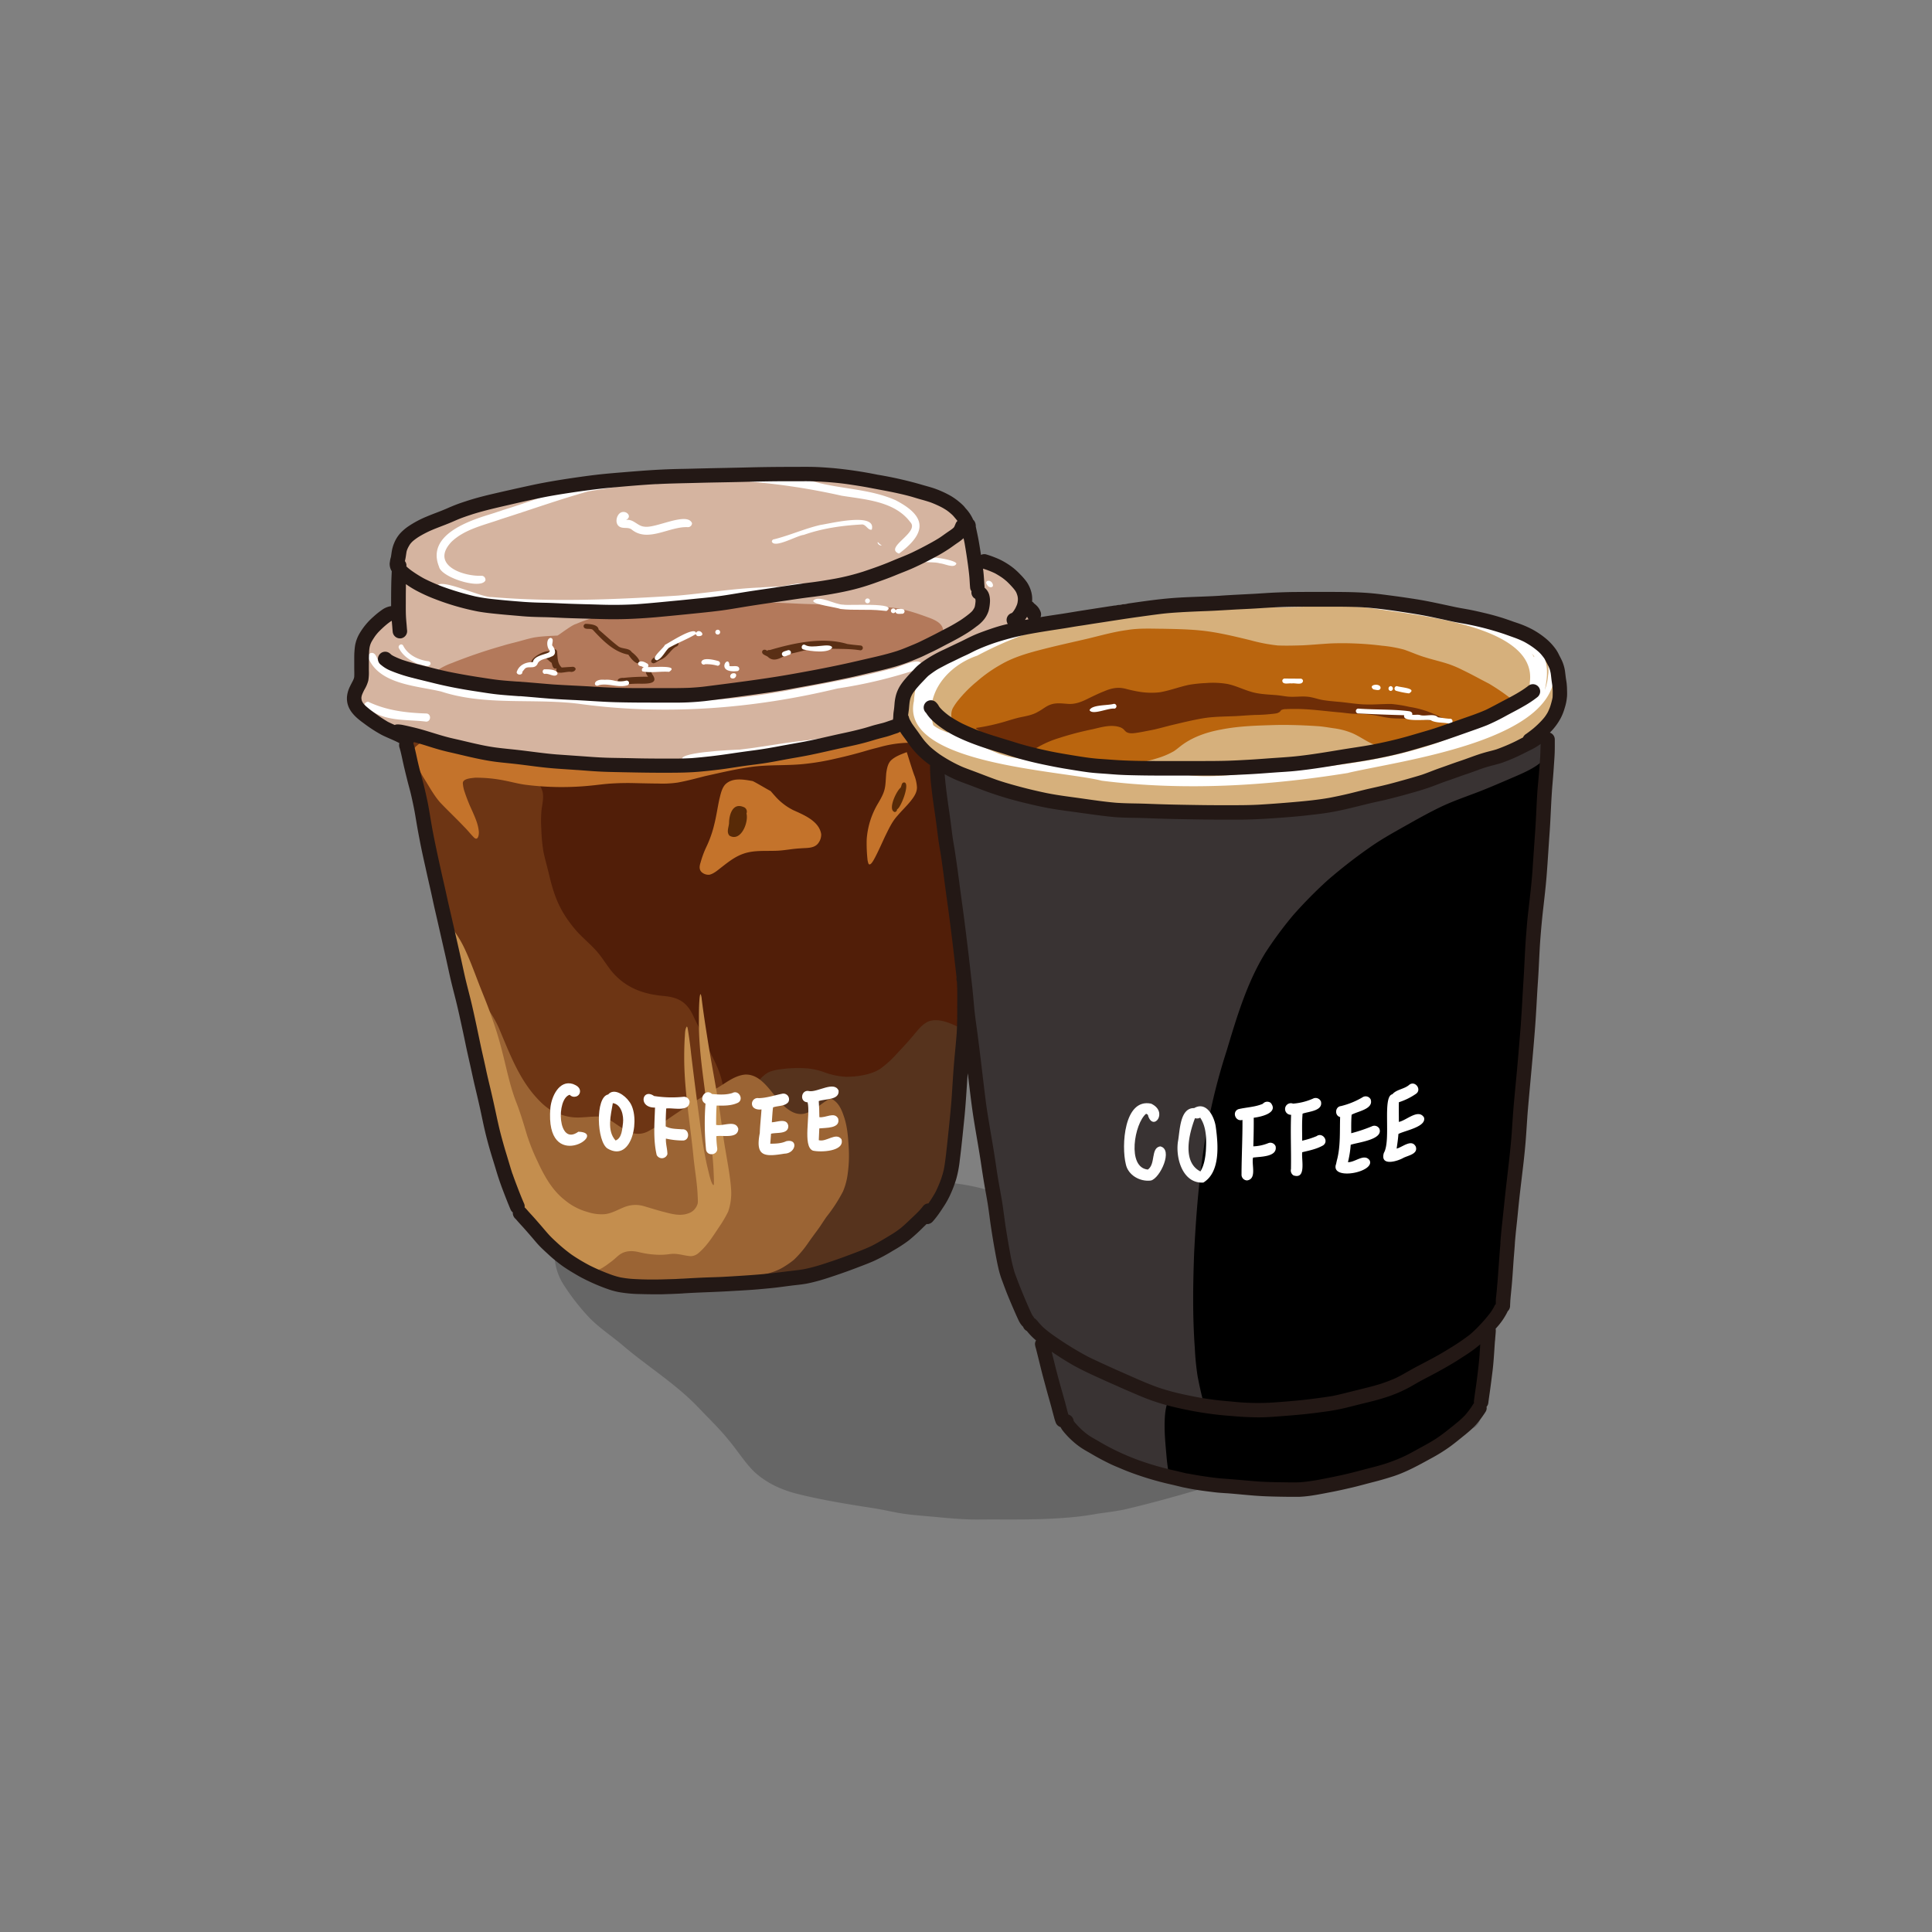 <svg xmlns="http://www.w3.org/2000/svg" viewBox="0 0 1000 1000"><rect x="0" y="0" width="1000" height="1000" fill="#808080" stroke="none"/><defs><style>.cls-1{opacity:0.2;}.cls-2{fill:#d5b4a0;}.cls-3{fill:#511e08;}.cls-4{fill:#d6b07c;}.cls-5{fill:#6d3514;}.cls-6{fill:#56331d;}.cls-7{fill:#ba650e;}.cls-8{fill:#b3795b;}.cls-9{fill:#6e2d07;}.cls-10{fill:#c4732b;}.cls-11{fill:#9b6434;}.cls-12{fill:#5a2f15;}.cls-13{fill:#fff;}.cls-14{fill:#582a07;}.cls-15{fill:#393333;}.cls-16{fill:#c48e4e;}.cls-17{fill:#231815;}</style></defs><g id="レイヤー_1" data-name="レイヤー 1"><path class="cls-1" d="M507.1,786.49c-8.86.13-17.73-.86-26.55-1.65-4.6-.42-9.33-.76-13.89-1.49-4.9-.78-9.83-2-14.73-2.75-13.54-2.1-27.14-4.27-40.42-7.68-7.89-2.13-15.57-5.81-21.51-11.52-4.83-4.89-8.47-10.85-12.91-16.09-4.84-6-10.49-11.4-15.83-17-11.8-12.35-26.57-21.28-39.45-32.4-5.44-4.5-11.42-8.51-16.43-13.52a117.79,117.79,0,0,1-13.29-16.86A29.81,29.81,0,0,1,287,648.68l0-.91v-.17l4.38-9.69.3-.31a70.78,70.78,0,0,1,16.24-11.36,99.07,99.07,0,0,1,28.89-9.16c9.1-1.6,18.42-3,27.57-4.27,14.12-1.57,28.32-4,42.52-4.8,13.37-.54,26.84.76,40.19,1.31,11.35.58,22.85,1,34.18,1.87,9.38.74,18.93,1.71,28,4.24,9.33,2.57,18.3,6.53,27.26,10.15,6.68,2.88,13.26,6.29,20,9.07,8.45,3.42,17,7,25.61,9.92a169.57,169.57,0,0,0,21.24,5.2c18.41,3.22,37.26,1.91,55.86,2.23,10.14.1,20.47,0,30.54,1.37a139.82,139.82,0,0,1,44.94,15c9.13,4.73,17.91,10.51,24.92,18.11,3.73,4,7.25,8.46,9.21,13.63a43.76,43.76,0,0,1,2,18.15,47.36,47.36,0,0,1-3,12,49.59,49.59,0,0,1-1.94,5.08,7.83,7.83,0,0,1-2.54,3.34,23.76,23.76,0,0,1-4.3,1.83,131.55,131.55,0,0,1-14.15,4.66c-5.89,1.56-11.78,3.38-17.71,4.81-8.39,1.88-16.86,3.74-25.38,4.94-11.83,1.68-23.89,2-35.62,4.38-6.22,1.16-12.39,2.78-18.5,4.4-4.06,1-8.24,1.73-12.27,2.84-17.73,5.36-35.52,10.61-53.57,14.8-4.67,1-9.49,1.49-14.21,2.22a147.36,147.36,0,0,1-17.12,2.1C536.07,786.8,521.56,786.37,507.1,786.49Z"/></g><g id="レイヤー_9" data-name="レイヤー 9"><path class="cls-2" d="M350.15,399.33c-3.64,0-7.28-.37-10.91-.64a57.75,57.75,0,0,1-12-1.53c-1-.47-2.27.06-3.24.2-1.29.21-3.09.54-4.39.66a140.1,140.1,0,0,1-15.06.17,119.47,119.47,0,0,1-19-2c-3.39-.56-6.86-.94-10.22-1.66-7.8-1.8-15.53-4-23.45-5.19-5.24-1-10.61-1-15.86-1.91s-10.27-1.94-15.3-3.29c-2.71-.84-5.35-1.86-8.06-2.68-2.27-.65-4.5-1.47-6.76-2.15a48.07,48.07,0,0,1-7.28-2.58,30.57,30.57,0,0,1-10.23-8.35,33,33,0,0,1-2.38-4,19.13,19.13,0,0,1-2.1-5.47c-.63-3.64,1-7.16,2.15-10.53a53.33,53.33,0,0,0,2.15-6.51c.59-2.9,1.14-5.82,1.77-8.72.83-4.36,1.54-8.63,5.43-11.37,2.29-1.65,5.36-1.39,7.69-3a8.75,8.75,0,0,0,3.41-4.94,18.73,18.73,0,0,0,.67-6.45c0-2.85,0-5.71-.11-8.55-.05-2.43-.24-4.87-.35-7.29a18.2,18.2,0,0,1,.46-6.11,23.65,23.65,0,0,1,8.8-12.95,25.38,25.38,0,0,1,5.52-2.68c3.34-1.38,6.75-2.6,10.16-3.8q5.48-1.72,10.78-4c4.84-1.79,9.72-3.54,14.7-4.88,3.84-1,7.88-1.08,11.79-1.79,7.88-1.37,15.73-3,23.59-4.41,4.34-1,8.74-1.7,13.13-2.45,4.84-.92,9.68-2,14.59-2.48,3.48-.33,7-.37,10.5-.39,2.68-.07,5.38-.3,8.06-.46,1.48-.09,3.06-.18,4.54-.25s9.35.86,10.86.39c3.72-.47,7.46-1,11.21-1.17,3.14-.13,6.32,0,9.46.12a46.25,46.25,0,0,1,8.93,1.22c1.81-.13,3.67-.21,5.48-.27,5.23-.22,10.47.13,15.7.08,6-.21,12.06-.78,18.1-.48,5.57.23,11.08,1.26,16.61,1.91a134.15,134.15,0,0,0,13.45.86,40.77,40.77,0,0,1,8.61.87c3,.81,5.85,2.06,8.82,2.93,2,.68,3.95,1.56,6,2.12,2.39.68,4.86,1.16,7.25,1.84a14.79,14.79,0,0,1,3.13,1.24,34.08,34.08,0,0,1,4.3,3.39c1.05,1,2.22,1.93,3.22,3,2.23,2.22,3.16,5.31,3.83,8.3a22.79,22.79,0,0,0,1.13,3.63c.9,2.11,2.09,4.1,3,6.23a23.85,23.85,0,0,1,.91,3.31,8.46,8.46,0,0,0,.46,1.48,3.17,3.17,0,0,0,1.26,1.23c1,.55,2.08.92,3.11,1.42,2.38,1.1,4.94,1.78,7.35,2.82a8.37,8.37,0,0,1,3,2.32,46.21,46.21,0,0,1,5.1,5.73c.86,1.2,1.58,2.5,2.37,3.74a32.91,32.91,0,0,1,2.2,3.87,14.41,14.41,0,0,1,1,3.8c0,.24.08.51.11.76a3.89,3.89,0,0,0,.48,1.68h0s.06.06.07.1a13.63,13.63,0,0,0,2,1.2A4.88,4.88,0,0,1,533.2,317a5.3,5.3,0,0,1-1,4.83,7.68,7.68,0,0,1-3.26,1.73c-2.87,1-5.83,1.83-8.7,2.82-3.66,1.32-7.28,2.82-10.9,4.24-3,1.29-6.12,2.43-9.15,3.7-2.36,1-4.7,2.2-7.11,3.15a73,73,0,0,0-7.22,3.1,65.07,65.07,0,0,0-7.52,5,33.46,33.46,0,0,0-6.71,6.25,12.8,12.8,0,0,0-2.85,5c-.85,3.09-.93,6.36-2.05,9.38-.84,2.33-1.92,4.58-2.91,6.85a23.92,23.92,0,0,1-4.61,7.33h0a29.33,29.33,0,0,1-5.78,2.86,48.8,48.8,0,0,1-12.34,2.81c-6,.76-11.86,1.92-17.74,3.18s-11.84,2.2-17.72,3.4c-12,2.5-24.13,4.81-36.34,6.11C363,399.35,356.53,399.26,350.15,399.33Z"/><path class="cls-3" d="M361.74,607.69c-13.44-.33-19.69-2.55-27.22-14.07-2.26-3.14-4.83-6.1-7.23-9.13-3.55-4.4-7.6-8.44-11.19-12.81a423.14,423.14,0,0,1-26.56-36c-4.1-6.41-8.63-12.68-12.61-19.17a161.89,161.89,0,0,1-7.94-16c-5.16-11.18-6.58-23.6-8.92-35.57-2.76-14.17-4.43-28.89-1.46-43.16,1.93-8.94,5.11-15,14.27-17.94,6.26-2.52,13-3.11,19.71-3.5,4.34-.28,8.73,0,13.07.08,5.12.07,10.26.46,15.38.68,8.09,0,16.16-1.26,24.22-1.9,3.62.26,7.28.15,10.91.12,3.82-.06,7.68-.08,11.49-.4,12.78-1.2,25.43-3.65,38-6.25,7-1.44,14.08-2.62,21.08-4.09,4.89-1.1,9.86-1.87,14.82-2.55,6.16-.71,12.41-2.24,17.68-5.61,4.14-.52,8.26-1.41,12.34-2.23,4.55,4.87,10.61,10,14.09,15.65,2.77,5.18,3.11,11.28,3.07,17.05,0,6.8-.08,13.63.26,20.42.34,6.09,1.26,12.13,1.8,18.2.43,3.83.41,7.72.67,11.57a105.83,105.83,0,0,0,1.92,13c.51,2.35,1,4.73,1.6,7.08.49,1.94,1.07,3.89,1.43,5.87a138.31,138.31,0,0,1,1.91,16.24c.17,3.2.5,6.4.65,9.6a75.31,75.31,0,0,1-.48,10.62c-.49,4-.63,8.13-1.91,12A45,45,0,0,1,494,542a52.78,52.78,0,0,0-2.82,5.69c-1.22,3.28-1.84,6.74-2.78,10.09-1.6,5.67-3.37,11.39-6.22,16.57-2.42,4.14-6.12,7.4-9.81,10.39-4.06,3.14-8.93,5.14-13.63,7.12-14.66,6.28-30.56,8.83-46.29,10.75-7.39,1.13-14.83,2.59-22.27,3.37C380.73,606.83,371.22,607.8,361.74,607.69Z"/></g><g id="レイヤー_8" data-name="レイヤー 8"><path class="cls-4" d="M666.58,431.59a190.31,190.31,0,0,1-28.72-1.85c-11.12-.83-22.21-2.36-33.32-3.31-14.27-.95-28.73-.81-42.81-3.69a130.47,130.47,0,0,1-15.5-3.48c-5.47-1.8-10.88-4-16.3-5.93-7.55-2.78-15.07-5.76-22.84-7.86a34.49,34.49,0,0,1-9.69-3.92c-1.45-1-2.68-2.27-4.17-3.19a94.9,94.9,0,0,0-8.57-4.41c-2.77-1.54-5.7-3.05-7.79-5.49a30.31,30.31,0,0,1-2.5-4.08,62.32,62.32,0,0,1-3.73-7.5,27.39,27.39,0,0,1-2.06-5.75,16.56,16.56,0,0,1-.71-5.76,18.42,18.42,0,0,1,3.17-8.83,29.21,29.21,0,0,1,3.9-4c3-2.74,5.46-6.07,8.91-8.26,2.12-1.19,4.38-2.15,6.54-3.27,3.85-2,7.86-3.72,11.79-5.59,4.1-1.87,7.9-4.37,12-6.24A44.25,44.25,0,0,1,529,325.67c3.63-.56,7.12-1.85,10.7-2.61,5.38-1,10.84-1.57,16.27-2.18q6.21-.67,12.46-.82A73.18,73.18,0,0,0,580,318.61c3.8-.83,7.61-1.68,11.45-2.34,2.35-.39,4.75-.67,7.09-1.12,4-.68,7.86-1.79,11.81-2.55a72.9,72.9,0,0,1,9.65-1.2c6.69-.32,14.88.92,21.58,1.64,4.35-.37,8.74-.66,13.05-1.43a139.94,139.94,0,0,1,16.47-1.85c6.07-.34,12.14.26,18.19.69A213.33,213.33,0,0,1,729,315.57a205.25,205.25,0,0,0,26.88,4.32,140.56,140.56,0,0,1,17.2,3,87.51,87.51,0,0,1,11.7,4,41.28,41.28,0,0,1,6.4,3.79,33.66,33.66,0,0,1,7.61,6.31,34.63,34.63,0,0,1,5.77,8.12,19.48,19.48,0,0,1,2,5.58,23.58,23.58,0,0,1,.06,5,67.81,67.81,0,0,1-.74,6.81,34.68,34.68,0,0,1-2.76,8.6,28.82,28.82,0,0,1-2.89,5.43c-1.82,2.54-4.19,4.6-6.27,6.9a79.53,79.53,0,0,1-6,5.92,32.79,32.79,0,0,1-3.67,3.09,41.23,41.23,0,0,1-4.28,2.46c-10.3,6.24-22,9.51-32.64,15.08A217.79,217.79,0,0,1,697,428.43a137.48,137.48,0,0,1-14.43,2.13A128,128,0,0,1,666.58,431.59Z"/><path class="cls-5" d="M309.3,613.89a41.51,41.51,0,0,1-11.41-2c-5-1.26-9.92-3.15-13.95-6.49-3.52-2.81-5.8-6.8-8.16-10.57a136.43,136.43,0,0,1-9.91-18.75c-1.47-3.23-3.11-6.44-4.58-9.67-1.27-3-2.46-6.15-3.63-9.22-2.09-5.43-3.47-11.18-6-16.44-1.94-4-4.72-7.66-6.55-11.77-.75-1.71-1.32-3.54-2-5.28-.61-1.57-1.28-3.15-1.76-4.76-1-3.46-1.76-7-2.76-10.43-1.36-5.19-3.41-10.18-4.92-15.33-1.38-3.9-2.16-8-3.23-11.94-1.86-5.69-3.67-11.46-4-17.47-.17-3.27-.19-6.57-.53-9.83-.25-2.69-.82-5.36-1.15-8-.48-4.72-.76-9.5-2-14.1-1.13-3.91-2.41-7.79-3.57-11.68-.75-2.44-1.34-4.94-2.22-7.32s-2-4.59-2.71-7a42.13,42.13,0,0,1-1.14-6.69c-.19-1.92-.27-3.86-.62-5.77-.38-2.58-.76-5.31.05-7.85a9.1,9.1,0,0,1,.89-2,2.14,2.14,0,0,1,.65-.72,2,2,0,0,1,.86-.2,4.58,4.58,0,0,1,1.89.65c.94.44,1.9.88,2.88,1.23,3,1,6.24,1.43,9.31,2.33,2.25.68,4.48,1.54,6.66,2.43.36.19.74.27,1.09.45l8.71,1.72c2.42.27,4.86.49,7.27.8,1.93.29,3.84.79,5.73,1.27a45.84,45.84,0,0,1,8.8,3.27,29.71,29.71,0,0,1,6.44,3.67c3,2.68,6.27,5.66,7.18,9.75.59,3.22-.36,6.51-.67,9.72a63.29,63.29,0,0,0-.06,9,89.57,89.57,0,0,0,1.06,11.68c.73,3.7,1.82,7.38,2.7,11.05,2.8,12,5.53,19.51,13.54,29.17,4,4.8,9.14,8.52,12.94,13.47,2.59,3.34,4.78,7.11,7.7,10.19,7,7.35,15.63,10.22,25.54,11.06,7.72.75,12,3.3,15.3,10.56,1.59,3.51,3.52,6.91,5.05,10.45,1.38,3.31,2.78,6.66,4.43,9.84,2.76,5.37,5.29,11.1,5.92,17.17.46,7.76-4.83,14.16-7.29,21.17-1.24,3.48-2.16,7.23-4.43,10.21a28.43,28.43,0,0,1-4.55,3.46,25.8,25.8,0,0,1-6.48,2.77,74.77,74.77,0,0,1-13,3.15,33.53,33.53,0,0,0-9.64,2.61C322.62,609.72,316.41,613.77,309.3,613.89Z"/></g><g id="レイヤー_7" data-name="レイヤー 7"><path class="cls-6" d="M404.17,662.79a35.53,35.53,0,0,1-5.73-.56c-1.91-.4-3.82-.9-5.71-1.37-3.88-1.1-8.05-2.32-10.67-5.58-1.72-1.95-2.54-3.9-1.59-6.43a70.56,70.56,0,0,1,3.4-8.65c3-6.9,6.25-13.86,7.41-21.37,1.48-9.13.25-18.48-1.43-27.5-1.43-6.94-2.66-14.12-1.26-21.17.85-4.84,2.59-9.9,6.44-13.17a12.54,12.54,0,0,1,3.63-2.36,29,29,0,0,1,6.26-1.29,65.12,65.12,0,0,1,13.24-.32,36.63,36.63,0,0,1,9.49,2.34,38.45,38.45,0,0,0,10.34,2c5.8-.05,12.77-1,17.7-4.18a56,56,0,0,0,8.72-8c2.52-2.69,5.08-5.39,7.44-8.21,2.71-3,5.06-6.75,8.91-8.35,5-1.65,10.79.73,15.29,3,.39,1,3.13,8.63,2.84,9.55.19,3.92.2,7.87.06,11.8a164.35,164.35,0,0,1-1.42,18.55c-.43,3.94-.62,7.92-1.16,11.85-.74,5.19-1.89,10.33-2.68,15.51a93.69,93.69,0,0,1-2.58,12.85,54.93,54.93,0,0,1-3.32,8c-2.5,5-7.06,8.38-11,12.18-2.5,2.44-4.86,5-7.56,7.25a93.43,93.43,0,0,1-8.63,5.72c-2.56,1.61-5.15,3.23-7.81,4.65-2.83,1.64-6,2.43-9.06,3.59-2.56,1-5.22,1.77-7.85,2.55s-5.17,1.76-7.82,2.35c-3.63.91-7.19,2.13-10.86,2.86A62.14,62.14,0,0,1,404.17,662.79Z"/><path class="cls-7" d="M580.2,395.67c-5.36.05-10.68-.66-16-1.09a188,188,0,0,1-19.36-2.47c-1.56-.27-3.15-.46-4.7-.8-1.93-.45-3.83-1.06-5.76-1.53-2.33-.6-4.69-1.15-7-1.82-2.83-.88-5.66-1.77-8.53-2.5-2.15-.58-4.32-1.09-6.43-1.79-2.72-.91-5.41-1.92-8.08-2.95a26.44,26.44,0,0,1-8.64-4.67,9.21,9.21,0,0,1-3.23-4.85,8.07,8.07,0,0,1,.64-4.54,29.61,29.61,0,0,1,3-4.37,66.9,66.9,0,0,1,9.54-9.57,72.85,72.85,0,0,1,12.21-8.64c6.93-4.07,14.73-6.21,22.46-8.18s15.36-3.62,23-5.41c6.62-1.61,13.23-3.47,20-4.38,6.23-1.05,12.58-.69,18.87-.66,8.39.17,16.83.31,25.13,1.65,6.67,1.06,13.25,2.67,19.82,4.26a88.34,88.34,0,0,0,14.22,2.73c4.27.18,8.57.05,12.84-.07,5-.25,10-.74,15-1a166.26,166.26,0,0,1,26.2,1.2,67.11,67.11,0,0,1,11.27,2c3.68,1.25,7.23,2.9,11,4,4.16,1.32,8.46,2.24,12.59,3.66a56,56,0,0,1,6.93,3c4.56,2.17,9,4.68,13.45,6.95a108.85,108.85,0,0,1,11.47,7.82v.11h0l-6.66,5.92-.54.22c-3.43,1.39-7,2.41-10.48,3.71q-9.27,3.81-18.84,6.83c-2.82.91-5.68,1.71-8.53,2.52-3,.9-6.1,1.83-9.21,2.46a100.33,100.33,0,0,1-10.42,2.16,14.85,14.85,0,0,1-7-.52c-3.62-1.6-6.85-4-10.47-5.57a37.45,37.45,0,0,0-9.65-2.54c-2.35-.36-4.73-.75-7.1-1-7.6-.54-15.23-.83-22.85-.69-9.41.29-18.91.49-28.17,2.32-7,1.26-14,3.54-19.87,7.68-1.63,1.14-3.11,2.52-4.79,3.6a40.26,40.26,0,0,1-8.55,3.61A67.36,67.36,0,0,1,580.2,395.67Z"/><path class="cls-8" d="M311.86,360c-7-.05-14.07,0-21.09-.5-10-.72-19.92-1.94-29.87-3-3.12-.26-6.25-.67-9.37-1-4-.4-8-.75-12-1.53a32.44,32.44,0,0,1-5.94-1.77,41.83,41.83,0,0,1-5.3-2.12c-1.58-.84-2.44-2.58-.76-3.86a32.8,32.8,0,0,1,6.29-3,266.47,266.47,0,0,1,26.4-9c2.62-.83,5.33-1.43,8-2.15s5.45-1.55,8.22-2.11c4-.66,8.1-.77,12.15-1,1.9-1.15,7.56-5.56,9.59-6,7.63-3.34,15.8-5.12,24-6.54a278.09,278.09,0,0,1,28.65-3.25c6.15-.24,12.32-.1,18.48-.23,5.27-.16,10.55-.26,15.82-.46,4.24-.18,8.49-.52,12.75-.57,6.11,0,12.23.45,18.35.67s12,.3,17.93.69c6.32.39,12.65.44,19,.75a83.7,83.7,0,0,1,10.39.73c6.39,1,12.48,3.17,18.5,5.42,2.1.91,4.37,2,5.54,4.08a5.14,5.14,0,0,1-.78,5.88,8.86,8.86,0,0,1-2.75,1.74c-1.67.78-3.4,1.49-5.1,2.24-4.53,1.91-9,4.1-13.58,5.8-2.56.93-5.19,1.7-7.79,2.54-2.36.78-4.7,1.66-7.09,2.37-2.8.86-5.66,1.56-8.47,2.41s-5.89,2-8.91,2.66c-4.48,1.19-9,2.08-13.58,2.93a65.55,65.55,0,0,1-7.27.87c-4.69.51-9.41.76-14.1,1.21s-9.53,1.32-14.32,1.65c-6.14.31-12.3,0-18.43.49-5.94.3-11.79,1.57-17.72,2-7.86.33-15.74.45-23.61.64C320,359.65,315.92,360,311.86,360Z"/></g><g id="レイヤー_6" data-name="レイヤー 6"><path class="cls-9" d="M532,388.93a14.69,14.69,0,0,1-3.91-.89c-2.34-.76-4.6-1.75-6.93-2.53-2.15-.82-4.32-1.65-6.54-2.28-.33-.1-.76-.22-1.09-.34.14-.14-9.26-6.05-8.31-6.11a108.27,108.27,0,0,0,15.3-3.39c2.73-.82,5.47-1.7,8.27-2.26,3-.61,6-1.19,8.58-2.78,2.16-1.1,4-2.8,6.31-3.62,3-1.12,6.23-.57,9.35-.39,3.5.22,6.84-1.07,9.91-2.63,2.81-1.36,5.64-2.76,8.54-3.9,3.72-1.58,7-2.32,11-1.34a72.09,72.09,0,0,0,7.85,1.68,38.9,38.9,0,0,0,9.82.19c5.2-.84,10.14-2.81,15.29-3.88a71.1,71.1,0,0,1,8.87-.92,44.51,44.51,0,0,1,10.94.47c4,.79,7.73,2.64,11.62,3.84,4.22,1.41,8.72,1.56,13.11,1.9,2.28.12,4.52.62,6.79.83,3.59.31,7.21-.38,10.78.13,2.23.31,4.36,1.08,6.55,1.52,2.79.52,5.65.74,8.47,1,4.94.4,9.82,1.36,14.78,1.4,4.31.11,8.62-.31,12.92-.25a68.64,68.64,0,0,1,9.13,1.48,53.16,53.16,0,0,1,9.15,2.25,90.89,90.89,0,0,1,8.53,3.72,7.79,7.79,0,0,1,1.37.8c.84.77-1.34,1-1.7,1a30.52,30.52,0,0,1-3.7-.38c-4-.49-7.93-1-11.91-1.15-3.72-.22-7.45-.08-11.16-.38-2.83-.29-5.59-1-8.39-1.49a56.71,56.71,0,0,0-7.36-.67c-1.46-.07-2.93-.06-4.39-.15-2.09-.15-4.2-.48-6.29-.67-7.55-.62-15.1-1.75-22.69-1.79-1.67,0-3.37,0-5,.09a5.84,5.84,0,0,0-2.59.45c-.37.21-.5.62-.79.9a4.77,4.77,0,0,1-2.25.92,91.47,91.47,0,0,1-10.59.75c-3.28.12-6.58.41-9.86.59-5.41.25-10.86.22-16.24,1-5.85.94-11.63,2.39-17.4,3.74-3.64.9-7.26,2-10.94,2.66-2.16.4-4.33.87-6.49,1.2-1.92.28-4.09.68-5.82-.43a13.48,13.48,0,0,1-1.19-1.2,5.19,5.19,0,0,0-1.86-1.17c-4.65-1.63-9.68-.07-14.28,1a157,157,0,0,0-17.24,4.5,53.32,53.32,0,0,0-10.2,4.25c-1.09.61-2.17,1.27-3.26,1.89A5.48,5.48,0,0,1,532,388.93Z"/><path class="cls-10" d="M448.87,388.43c2.24-.68,4.53-1.2,6.79-1.82a61.3,61.3,0,0,1,8.81-1.75c1.68-.19,3.37-.34,5.06-.39a7.27,7.27,0,0,0,1.86-.2c1.16-.53,1.46-2,1.54-3.13l-6.8-7.93c-11.47,4.84-23.73,7.52-35.9,10-9.66,2.23-19.31,4.54-29.08,6.25a205.06,205.06,0,0,1-21.22,2.82c-5.54.45-11.06,1.26-16.61,1.51-5,.19-10.08.06-15.11.14-3.37.09-6.74.51-10.12.65-8.07.46-16.17.14-24.25.39-3.9.15-7.81.3-11.71.28-4.67-.16-9.35-.48-14-.52s-9.18.07-13.75-.21c-2.91-.19-5.79-.71-8.68-1.11-3.51-.49-7.06-.9-10.58-1.33a197.38,197.38,0,0,1-20-3,56.1,56.1,0,0,1-8.89-3.2,30.13,30.13,0,0,0-4.21-1.6,5.22,5.22,0,0,0-3-.22,8.4,8.4,0,0,0-3.13,1.8,4.9,4.9,0,0,0-1.9,2.69c-.59,2.75.57,5.46,1.86,7.84s2.39,4.55,3.76,6.71c2.61,4.11,4.93,8.51,8.16,12.2,4.05,4.28,8.37,8.32,12.42,12.6,1.81,1.76,3.34,3.79,5.12,5.57,2.23,2.14,2.74-1.83,2.49-3.37-.37-3.73-2-7.22-3.48-10.61a86.5,86.5,0,0,1-3.85-9.67,17.52,17.52,0,0,1-.91-4.45c0-2.44,4.54-2.6,6.33-2.83a74,74,0,0,1,15.2,1.46c3.72.72,7.42,1.76,11.19,2.23a148.66,148.66,0,0,0,33.07.44c3.35-.31,6.72-.8,10.08-1.05,4.21-.29,8.45-.39,12.66-.29s8.44.2,12.65.23a55.16,55.16,0,0,0,10-.5c4.8-.87,9.52-2.14,14.24-3.35,8.31-1.82,16.61-3.84,25.07-4.91,9.06-1.07,18.24-.41,27.3-1.5a124.92,124.92,0,0,0,15-2.6C437.93,391.46,443.44,390.05,448.87,388.43Z"/><path class="cls-10" d="M425.05,431.76c-1.06-6.75-8.9-9.92-14.44-12.42a30.85,30.85,0,0,1-9.49-7.35c-.67-.72-1.34-1.52-2-2.26l-.28-.33c-.33,0-9.06-5.29-9.44-5.15-4.67-.83-10.45-1.89-14.12,1.89-1.73,2.06-2.27,4.86-2.91,7.41-.95,4.28-1.54,8.68-2.61,12.94a58.35,58.35,0,0,1-4.1,11.76,47.93,47.93,0,0,0-3,8.05c-.67,2-1,4.13,1,5.5a5.17,5.17,0,0,0,3.67.93c2.49-.67,4.42-2.58,6.44-4.08,3.35-2.62,6.81-5.29,10.87-6.71,5.28-1.91,11-1.4,16.51-1.57,4.41-.05,8.74-1.06,13.13-1.26,3.13-.3,7.1.17,9.22-2.64A7.33,7.33,0,0,0,425.05,431.76Z"/><path class="cls-10" d="M474.59,407.1a20.42,20.42,0,0,0-1.15-5.29c-.73-1.62-3.5-10.62-4.08-12.47h0l-.09,0c-2.89,1.1-6,2.18-8.24,4.38-1.61,1.79-2,4.33-2.33,6.64-.55,7.49-.16,8.59-4.16,15.36a41.85,41.85,0,0,0-5.94,18.82,79.23,79.23,0,0,0,.38,10,9,9,0,0,0,.6,2.62c1.09,1.31,2.9-2.58,3.35-3.34,1.83-3.49,3.42-7.14,5.09-10.72,1.87-3.76,3.6-7.7,6.46-10.83,2.23-2.65,4.77-5,6.93-7.71C473.12,412.4,474.83,409.94,474.59,407.1Z"/><path class="cls-11" d="M334.23,665.27c-3.17,0-6.33-.19-9.49-.37-2.09-.17-4.17-.55-6.24-.91-5.81-1-11.58-3-16.18-6.75-7.37-5.8-10.78-14.89-15.84-22.51-3.17-5.42-6.88-10.56-9.83-16.1-5.32-10.63-9.59-21.79-13.77-32.9a262.37,262.37,0,0,1-11.1-37,119,119,0,0,1-2.8-12.79c-.87-5.35-.7-13.52-.75-18.94.12-.2.3.21.39.28.9,1.07,1.95,2.37,2.79,3.48a54.58,54.58,0,0,1,7.06,11.93c5.21,12.33,10,25.34,19.14,35.38,3,3.33,6.47,6.52,10.77,8.09,9.21,3.73,12.73,1.72,21.74,1.74,4.5.34,8,3.59,11.72,5.87,4.2,2.91,8.75,4.26,13.53,1.84a98.71,98.71,0,0,0,10.48-6.43c8-5.57,16.25-10.69,24.63-15.6,4.89-2.74,9.44-6.85,15.23-7.39,10.06-.34,14.78,12.95,22.24,18,2.77,2.06,6,3.13,9.36,1.93,3.14-1,5.75-3.12,8.39-5a30.48,30.48,0,0,1,2.78-1.85,3.28,3.28,0,0,1,1.33-.45,2.79,2.79,0,0,1,1.66.56c2.81,1.9,4.22,5.16,5.25,8.28,1.83,5.13,2.23,10.63,2.56,16a67.77,67.77,0,0,1-.47,13.58,34.7,34.7,0,0,1-2.44,9.37,79.34,79.34,0,0,1-8.5,13.12c-1.44,2-2.74,4.17-4.18,6.17-1.78,2.45-3.63,4.88-5.34,7.38a55.24,55.24,0,0,1-7.43,8.79,45.43,45.43,0,0,1-6.76,4.55,31.57,31.57,0,0,1-6.93,2.58c-4.38,1.23-9,1.24-13.43,2s-9.08,2.25-13.72,2.82a55.81,55.81,0,0,1-8,.22c-2.77,0-5.54.06-8.3.14C347.28,664.53,340.77,665.26,334.23,665.27Z"/><path d="M635.2,770c-5.93,0-11.64-2-17.55-2.27a28.42,28.42,0,0,1-7.56-1.14,27,27,0,0,1-4-1.9,34.39,34.39,0,0,1-5.65-3.67c-3.23-3.18-5-7.5-6.73-11.6a51.2,51.2,0,0,1-3.12-8.09c-1.51-7.57-1.06-15.43-.46-23.08a70.84,70.84,0,0,1,2.18-12.18,74,74,0,0,0,2.7-12c.57-4.76,0-9.6-.42-14.35-.93-9.74-2.7-19.43-3.93-29.13-1-7.5-2.18-15.08-2.76-22.62-.69-10.11-.68-20.34-.66-30.47.11-14-.15-28.14,3-41.83,4.18-17.82,12.56-34.4,21.92-50,7.2-12.61,14.77-25.2,24.57-36,12.12-13.05,25.57-25.54,41.65-33.53,5.47-2.74,11.43-4.54,17.19-6.58,6.73-2.47,13.54-5,20.32-7.35,7.34-2.56,14.53-5.81,21.7-8.81,9.72-4,19.49-8,28.93-12.65,6.52-3.12,13-6.5,19.46-9.7l.82-.41.66-.33.37-.19,8.59-8.68a3.24,3.24,0,0,1,2.48.77,6.45,6.45,0,0,1,1,1.47,30.84,30.84,0,0,1,1.53,3.24A27.37,27.37,0,0,1,803,392a27.89,27.89,0,0,1,.23,4.66,113.92,113.92,0,0,1-1.55,14.5c-1.34,7.68-1.31,15.53-2.61,23.21-.67,4.43-1.86,8.76-2.72,13.16A76.49,76.49,0,0,0,795.28,459c-.25,11.38.48,22.82-.64,34.17-.35,4-1,8.05-1.51,12.07-.62,5.22-1.56,10.4-2.29,15.6-.7,7.4-1.57,14.78-2.37,22.17a67.2,67.2,0,0,0-.12,12.92c.19,2.81.65,5.62.76,8.44.18,4.42-.51,8.81-1,13.19-.31,2.93-.57,5.87-.63,8.82,0,3.36,0,6.79-1.12,10-.91,3-2.32,5.94-3,9.06a84.87,84.87,0,0,0-1.29,9.79c-.16,2.23-.15,4.48-.35,6.71-.47,4.75-1.83,9.4-1.81,14.2-.05,3.32.25,6.66,0,10-.17,2.64-.57,5.28-.73,7.91-.11,2.24-.09,4.48-.11,6.72a42.68,42.68,0,0,1-.75,9.31,66.57,66.57,0,0,1-2.73,7.75c-1,2.19-2.09,4.32-2.95,6.56a34.25,34.25,0,0,0-1.84,7.16c-.22,2.71-.1,5.43-.08,8.14a119.76,119.76,0,0,1-.17,13,40.93,40.93,0,0,1-.76,7.15,93.74,93.74,0,0,1-7.11,16.53,10.74,10.74,0,0,1-3.69,3.43c-3.51,2.33-7.68,3.5-11,6.12-3.07,2.15-5.87,4.82-9.35,6.32-2.25.88-4.67,1.28-6.9,2.23-3,1.15-5.87,2.63-9,3.5-4.59,1.26-9.32,1.94-13.95,3a73.5,73.5,0,0,0-9.84,2.8c-3,.92-6,2.1-9,3-1.81.48-3.59,1.1-5.41,1.52-1.18.27-2.42.38-3.63.55a66.85,66.85,0,0,1-10.3.56c-2.91-.15-5.83-.4-8.75-.39-5.68,0-11.36.39-17,.48C641.66,769.64,638.44,770.08,635.2,770Z"/><path class="cls-12" d="M445.61,334.13c-2.32-.22-4.64-.45-6.94-.77-12.68-3.84-27.61-.6-40.22,3.11a1.67,1.67,0,0,0-1.41.39c-.79-.82-2.34-.82-2.57.49-.08,1.55,2,1.85,3,2.64,3,2.93,6.63.59,9.62-1.09L407,339a10.05,10.05,0,0,1,2.64-.73l-.15,0c5.46-1,10.81-3.17,16.43-2.72H426c6.44.53,12.85,0,19.26,1.05A1.25,1.25,0,0,0,445.61,334.13Z"/><path class="cls-12" d="M349.7,332.05c-4.34,1.84-6.15,6.75-10.82,8.27l.13-.09c-1.53.44-3.12,2.68-.74,3.11,1.36-.25,2.41-1.39,3.7-1.88,3.51-1.26,4.83-4.89,7.85-6.72C351.6,334.42,351.74,331.8,349.7,332.05Z"/><path class="cls-12" d="M325.24,338.84c4.85,7.57,9.35,4.58,1.68-1.38-1.22-2.08-4.78-1.49-6.76-2.83-3.57-2.69-6.86-5.86-10.31-8.74-.26-2.66-4.4-2.85-6.54-3a1.25,1.25,0,0,0-1.25,1.24c.3,2.22,3.39.77,4.77,1.86C311.9,331.4,317.64,337.47,325.24,338.84Z"/><path class="cls-12" d="M296.67,345.12c-2,.05-3.94.29-5.92.39-2.45-2.21-2.07-5.36-2.4-8.32-.52-2-2.86-1.08-3,.61-1.65-2.85-12.75,3.48-9.93,6,2.43.55,3.9-3,6.25-3.49,1.63.5,2.56,2,3.86,2.8.32,1.18.7,3.52,2.41,2.84l.14.18c-1,3.68,5.18,1.27,7.16,1.59C297.22,348.2,299.38,345.88,296.67,345.12Z"/><path class="cls-12" d="M337.47,348.82c-1.74-5-5-2.18-2,1.46a111.2,111.2,0,0,0-12.9.61h.16c-1.46-.2-4,.56-2.62,2.39,2.63,1.28,6,.63,8.9.62C332.6,353.69,342.14,355,337.47,348.82Z"/></g><g id="レイヤー_5" data-name="レイヤー 5"><path class="cls-13" d="M361.92,392.44c.07-2.32,2.57-2.09,4.26-2.12,12.77-.6,25.41-2.57,38-4.83,8.54-1.35,17-3.08,25.65-3.8a2.11,2.11,0,0,1,2.31,1.82c-.2,3.86-6,2.1-8.57,3C414.13,386.88,364.83,399.22,361.92,392.44Z"/><path class="cls-14" d="M384.75,417.68c-5.54-2.29-7.37,4.08-7.4,8.37-.14,2.13-1.44,4.66.22,6.48,5.84,3.43,10-6.77,8.81-11.48A2.51,2.51,0,0,0,384.75,417.68Z"/><path class="cls-14" d="M468.15,405c-1.38-.17-1.45,1.41-1.81,2.34a.49.49,0,0,1,0-.11l-.18.48c-2.18,1.66-6.93,11.63-3,12.61a1.38,1.38,0,0,0,1.15-1.42C466.23,418.27,471.11,405.63,468.15,405Z"/><path class="cls-15" d="M603.77,764.77c-1.68-.06-3.18-1-4.72-1.53-2.68-1-5.29-2.09-8-3-3.33-1.1-6.68-2.22-9.92-3.55-2.15-.94-4.2-2.12-6.28-3.2-1.92-1.08-3.91-2-5.85-3.09a85.42,85.42,0,0,1-7.89-5.15,21.26,21.26,0,0,1-4.28-4.14c-1.27-1.74-2.27-3.66-3.42-5.47a49.33,49.33,0,0,1-2.89-4.91,57.45,57.45,0,0,1-2.85-8.22c-1.21-4.19-2.36-8.41-3.28-12.67-.68-3-1.31-6.1-1.9-9.15a49.37,49.37,0,0,0-1.55-6.46,57.87,57.87,0,0,0-5-8.09c-1.81-2.78-3.2-5.8-4.74-8.73a98.73,98.73,0,0,1-6.1-12.91c-1.1-2.86-2.14-5.75-3.07-8.66a45.65,45.65,0,0,1-2.15-8.52c-.55-3.84-1-7.69-1.85-11.48-.59-3-1.07-6.11-1.79-9.12-1.22-5.16-2.82-10.26-3.3-15.57-.86-7.87-1.08-15.84-2.5-23.64-.62-3.46-1.61-6.86-2.24-10.32-.93-5.66-1.61-11.37-2.67-17-1-5.95-2.16-11.88-3.12-17.85-.44-2.61-.68-5.27-1.06-7.9-.48-3.14-1.07-6.28-1.68-9.4-1-4.42-1.51-8.93-2.08-13.42-.5-3.65-1.09-7.31-1.34-11-.56-7.85-.21-15.73-.17-23.59a70.29,70.29,0,0,0-.63-9.61c-.36-3.17-.7-6.36-1.31-9.49-1-6.19-3.2-12.13-4.14-18.32a84.4,84.4,0,0,1-.52-10.3c0-3.28-.08-6.57-.08-9.85,0-6.15-.93-12.26-1.25-18.4a39.8,39.8,0,0,1-.08-4.76c.34-2.79,3.09-.21,4.2.68a13.68,13.68,0,0,0,4.05,3.05,20.31,20.31,0,0,0,5.55,1.3c2,.29,4.1.56,6.13.92a73.77,73.77,0,0,1,13.6,3.86,128.15,128.15,0,0,0,15.83,5.59,137.12,137.12,0,0,0,19.14,4.72c3.25.54,6.55.67,9.83.93,5,.55,10,.94,15,1.26,2.41.16,4.79.64,7.2.81,3.21.25,6.45.24,9.66.36,8.85.23,17.7.09,26.55.15,4,.13,8,.49,12,.42,3.61,0,7.19-.54,10.79-.74,3.94-.26,7.91-.19,11.85-.43,2.63-.14,5.27-.56,7.88-.9s5.56-.58,8.3-1c4.21-.75,8.37-1.87,12.62-2.45,5.25-1.06,10.57-1.9,15.85-2.85,6.69-1.33,13.37-2.81,20-4.2,9-1.68,17.65-4.78,26.14-8.15,3-1.19,6.17-2.2,9.2-3.4,3.36-1.36,6.65-2.95,9.95-4.42,6.59-2.82,12.68-6.65,19-9.91l1.59-.81c.17-.2,9.27-2.28,9.5-2.39l.09.08h0c.26,2.6.54,5.22.68,7.84a11.18,11.18,0,0,1-.6,5.2c-2.15,5-14,9.42-19.07,11.68-5.51,2.35-11,4.74-16.65,6.87-6.16,2.34-12.41,4.5-18.35,7.36s-11.95,6.22-17.8,9.52-12.14,6.77-17.83,10.7a262.62,262.62,0,0,0-22.91,17.78,231.83,231.83,0,0,0-17.61,17.86,197.74,197.74,0,0,0-14.48,19.57c-9.59,15.58-14.82,33.37-20.06,50.77a314.48,314.48,0,0,0-11.67,49.36c-2.76,18.15-4.18,36.53-5.12,54.86-.62,16.54-.87,33.15.34,49.67a134.75,134.75,0,0,0,1.43,14.47c.73,3.82,1.54,7.64,2.5,11.41.7,2.59,1.36,4.76-2.86,3.6a37.91,37.91,0,0,0-10-1.84l-2.67-.22a3.76,3.76,0,0,0-1.34.06,2,2,0,0,0-.85.63,5.26,5.26,0,0,0-1,2.3,26.82,26.82,0,0,0-.59,3.66c-.73,7.83.21,15.69.87,23.5.21,1.88.44,3.76.71,5.64.09.67.2,1.35.24,2a2.54,2.54,0,0,1-.17,1.31A1.23,1.23,0,0,1,603.77,764.77Z"/><path class="cls-16" d="M308.4,657.35a11.75,11.75,0,0,1-3.64-.92,51,51,0,0,1-8.13-4.15,60.26,60.26,0,0,1-13.89-11.57c-2-2.22-3.71-4.73-5.58-7.07a73.42,73.42,0,0,1-9.57-15.1c-1-2-1.74-4.18-2.57-6.28-.92-2.33-1.88-4.67-2.64-7.06-1.83-5.79-3.72-11.58-5.32-17.44-1.58-6.28-3.38-12.51-4.86-18.81-4.36-17.3-9.44-34.43-13.14-51.89-1.66-8.91-2.61-17.94-4.38-26.83-1.17-6.32-3.82-12.39-5.46-18.51l.09,0,4.73,8.64,1.08,1.52a60,60,0,0,1,6.06,10.66c2.49,5.48,4.56,11.15,6.73,16.77s4.57,11.15,6.47,16.86A178.41,178.41,0,0,1,260,544.58c2.17,8.37,3.82,16.94,6.87,25.06,2.24,5.62,4,11.45,5.71,17.24a103.37,103.37,0,0,0,5.53,14c3.47,7.53,7.55,15.09,14.22,20.27a31.27,31.27,0,0,0,11.85,6.19,22.84,22.84,0,0,0,8.71,1.12c4-.35,7.46-2.74,11.22-4a15.51,15.51,0,0,1,9.69,0c3.47,1,7,2.15,10.5,3,3.77,1,7.85,2,11.66.68a7.39,7.39,0,0,0,5.21-5.44c.11-1.65-.07-3.33-.12-5-.35-5.94-1.35-11.83-2-17.75-1.55-16.57-4.54-33.06-4.88-49.73-.07-4.27,0-8.73.24-13,.2-1.87,0-4.14,1-5.83l.14,0c.35.25.35.83.45,1.22.12.74.25,1.58.36,2.32.53,3.46,1,7,1.36,10.5,1.41,11.87,2.95,23.8,4.55,35.64,1,7.71,2.17,15.55,3.91,23.13.53,1.84,1.76,8.5,3.09,9.23.22-.13.23-.49.26-.71,0-.5,0-1,0-1.54,0-1.42-.09-2.9-.15-4.32-.31-9-1.8-17.93-2.75-26.87-1.56-17.28-5.1-34.42-4.87-51.83,0-3.1,0-6.36.19-9.46.05-.91.13-2.07.26-3,.09-.28.09-.94.39-1.1l.1,0a10,10,0,0,1,.53,2.68c.24,1.84.47,3.72.73,5.56.75,5.47,1.64,11,2.49,16.41,2,12.5,4.5,24.93,6.36,37.44.85,6.09,1.56,12.27,2.64,18.33,1.13,6.95,2.55,13.93,3,21a29.41,29.41,0,0,1-1.55,11.1,61,61,0,0,1-4.32,7.42c-3.31,4.91-6.44,10.15-11,14a6.31,6.31,0,0,1-4.14,1.65c-2.08-.14-4.11-.69-6.17-1a16,16,0,0,0-5.16,0,34,34,0,0,1-6.38.24,47.79,47.79,0,0,1-8.89-1.3c-3.27-.81-6.77-.89-9.72,1-1.3.86-2.4,2-3.61,3s-2.46,1.85-3.67,2.78C312.16,656,310.44,657.35,308.4,657.35Z"/><path class="cls-13" d="M804.33,344.89c-7.76-25.71-75.47-31.16-99.09-35.21-25.4-3.33-51-1.41-76.37.85h.19a196.66,196.66,0,0,0-35.63,4.15,1.25,1.25,0,0,1,.19,0l-3.08.55c1.85-8-31,3.36-35.7,3.8-16.83,1.74-32.77,7-47.89,14.49h0l-.24.11h0a182.46,182.46,0,0,0-21.13,11.78,2.11,2.11,0,0,0-1.08.13c-9-.85-11,10.55-11.46,17.38-7.27,32.66,75.46,35.72,97.25,41.17,42.34,5.36,85.7,2.75,127.75-4.06l-.26,0C725.32,393.57,809.49,383.22,804.33,344.89Zm-41.5,36.17.24-.1h0Zm29-27.75c.13,7.8-7.63,10.93-13.08,14.82l.06,0-.23.14.14-.09a66.92,66.92,0,0,1-8.63,4.64h0l-.24.11.07,0c-35,19.44-75.15,23.65-114.43,26.63h.19c-13,.74-26,3.1-39.12,1.86-16.63-2.6-33.44-1.39-50.18-2.31h0c-14.32-1.78-28.47-4.73-42.68-7.17h0a58.84,58.84,0,0,1-6.62-1.79l.18.07-.27-.1.06,0a205.08,205.08,0,0,1-20.19-9.49,2.12,2.12,0,0,0-3.84-1.27,2,2,0,0,0-2.6-.19c-2.55-1.08-5.24-2-7.36-3.84-4.83-16.47,7.74-30.9,22.7-35.94h0a197.94,197.94,0,0,1,27-11.88c3.43-1,6.91-1.75,10.39-2.46h0c18.79-3,37.78-4.84,56.47-8.57l-.18,0a163,163,0,0,1,24.43-2.76h-.18c8.51-.3,17-1.17,25.44-2.08-.38,4,5.3,2.54,7.79,2.77,18.26,0,36.6-1.89,54.75.62C732.59,318.45,796.06,323.58,791.81,353.31ZM794,340.13a16.4,16.4,0,0,0-1.1-1.78,15.08,15.08,0,0,1,1.23,1.42A2.2,2.2,0,0,0,794,340.13Zm7.32,9a29,29,0,0,1-1.71,8c1.11-5.42,1.9-11.33-.23-16.62C801.56,342.86,801.68,346.15,801.36,349.16Z"/><path class="cls-13" d="M227.26,293.37c1.18,5.62,21.9,12,24,7a2.09,2.09,0,0,0-1.77-2.35c-10.25.44-26.88-5.78-15.82-17.56,6.92-6.66,17-8.65,25.81-11.82l-.25.09c15.07-4.78,30-10.13,45.23-14.4,8.69-1.47,17.43-2.45,25.88-5.11,1.74-.7,4.81-.19,4.93-2.72a2.11,2.11,0,0,0-2.07-2.1c-5.19.74-10.19,2.75-15.38,3.64-20,2.13-38.66,10.22-57.77,16.06l.08,0-.25.08,0,0-5.31,1.74h0C242.49,269.57,220.58,276.9,227.26,293.37Z"/><path class="cls-13" d="M456.24,282.33h.21a8.17,8.17,0,0,1-1.95-1.65,1.63,1.63,0,0,1-.31,0A2,2,0,0,0,456.24,282.33Z"/><path class="cls-13" d="M477,343.71c-1.54-4.1-13,2.65-16.75,2.74-17.55,4.61-35.55,7.65-53.36,11.1a350.89,350.89,0,0,1-110.1,2.28c-22-5.76-47-2.65-69.62-6.29-10.18-2.07-21.39-3.5-29.83-10-2.49-1.25-2.08-5.61-5-5.62a2.12,2.12,0,0,0-1.82,2.32c5.61,14.05,25,14.66,37.86,17.7,22.85,7.5,47.73,3.38,71.31,6.35,44.53,6.14,90.19,2.6,133.79-7.93a247.21,247.21,0,0,0,42.05-10.13A2.1,2.1,0,0,0,477,343.71Z"/><path class="cls-13" d="M388.37,249.31a346.05,346.05,0,0,1,47.21,7.26c12.34,2,27.5,2.83,35.59,13.69,5.11,5.33-13.93,13.13-5.86,16.29,14.17-10.6,14.78-19.13-1.84-27.68-13.14-5.8-27.81-5.69-41.52-9.39l.27.05c-10.63-2.61-21.67-2.46-32.42-4.44C386.53,244.29,384.64,248.69,388.37,249.31Z"/><path class="cls-13" d="M333.49,272.59c-3.53-.25-5.64-4.14-9.51-3.44,3.65-1.78,0-5.46-2.9-3.71-2.14,1.4-2.88,5.55-.53,7.09,1.92,1.3,4.51.14,6.35,1.51,8.49,7,19.61-1.72,29.19-1.18a2.1,2.1,0,0,0,2.1-2.06C355.66,264.68,339.24,273.67,333.49,272.59Z"/><path class="cls-13" d="M392.47,304.14l.27,0Z"/><path class="cls-13" d="M350.89,308.28c-32.08,2-64.45,3.47-96.5.75-5.07.42-28.37-10.95-28.21-5.11,0,2.11,2.34,2.14,3.87,2.6a123.19,123.19,0,0,0,51.29,7.67c37.41,2.11,74.63-2.68,111.83-5.93h-.27l1.42-.08h-.07a179.79,179.79,0,0,0,22-2.17,2.1,2.1,0,0,0,1.81-2.31c-1.23-4.21-12.91.7-16.87-.08l.27,0c-2.41.13-4.81.27-7.22.42h.07l-.7.05.27,0C379.45,304.6,365.23,307.05,350.89,308.28Z"/><path class="cls-13" d="M220.59,369.3c-10.48-.34-20.53-1.56-30-6.07a2.11,2.11,0,0,0-2.1,2.07c.07,2.48,3.16,2,4.67,3.22h0c8.19,4.93,18.27,3.84,27.46,5C223.28,373.39,223.23,369.32,220.59,369.3Z"/><path class="cls-13" d="M576.52,364.31c-3.13.94-11.36.34-12.57,3.28,1.5,2.75,9.67-1.24,12.87-.8A1.25,1.25,0,0,0,576.52,364.31Z"/><path class="cls-13" d="M673.2,351.27c-2.74,0-5.48,0-8.23-.06a1.26,1.26,0,0,0-1.26,1.24c.32,2.17,3.42,1,4.95,1.31,1.74-.39,5.26,1.1,5.78-1.23A1.26,1.26,0,0,0,673.2,351.27Z"/><path class="cls-13" d="M710.85,356.81c1.19.17,3.39,1.06,3.75-.69C714.76,353.33,707.61,354.26,710.85,356.81Z"/><path class="cls-13" d="M719.83,357.63a1.25,1.25,0,0,0,0-2.49A1.25,1.25,0,0,0,719.83,357.63Z"/><path class="cls-13" d="M722.89,357.63a45,45,0,0,0,6.4,1.27c4.65-2.7-4.6-3.1-6.23-3.76A1.25,1.25,0,0,0,722.89,357.63Z"/><path class="cls-13" d="M750.58,372c-.47,0-.93,0-1.4-.06h.1c-1.66-.12-3.3-.47-5-.68-2-2.1-6.2-.41-9-1.07-1.34-.49-2.93-.05-4.35-.22.39-1.25-.9-1.85-1.94-1.88l.16,0c-8.62-1.06-17.42-.66-26.09-1.32a1.26,1.26,0,1,0,.16,2.51h-.1c7.69.38,15.4.7,23.1.89h0l.16,0h-.06l.5.05c-1.21,3.76,11.22,1.95,13.7,2.57,2.56,1.42,6.08,1.11,9,1.62C751.34,376.6,753.08,372.17,750.58,372Z"/><path class="cls-13" d="M451.23,274.13c2.57-9.2-21.68-3.11-26.6-2.41-8.11,1.88-15.8,5.37-23.86,7.39a1.27,1.27,0,0,0-1.26,1.23c1.33,3.7,13.1-3.2,16.49-3.48,9.55-3.37,19.68-4.82,29.76-5.38C448.22,271.07,449.13,274.65,451.23,274.13Z"/><path class="cls-13" d="M271.62,346.18c1.29-1.37,3.57-.37,5.19-1.13a3,3,0,0,0,1.57-1.81c1.42-2.34,4.77-2.19,7-3.39,2.9-.92,2-4.05.43-5.76-.11-1.28,1.09-3.5-.77-3.92-2.47.3-2.09,5.14-.51,6.47.95,2.11-8.06,1.86-8.71,6.1-3.68-.15-7.31,1.52-8.4,5.21.17,1.69,3.23,1.6,2.95-.23C270.81,347.21,271.19,346.68,271.62,346.18Zm13.23-8.89s0-.06,0-.09h0s0,0,0-.06v.11l0,0a.15.15,0,0,0,0,.09v0Z"/><path class="cls-13" d="M281.94,348.84c2.09-.61,5.29,2.24,6.62,0,.11-2.46-5.08-2.46-6.91-2.4A1.26,1.26,0,0,0,281.94,348.84Z"/><path class="cls-13" d="M313,351.86c-6.64-.64-5.8,4.29-2.88,2.74,4.92-1.09,9.7,1.5,14.58.12a1.25,1.25,0,0,0-.62-2.42,13.05,13.05,0,0,1-5.93.06h0A15.24,15.24,0,0,0,313,351.86Z"/><path class="cls-13" d="M361.51,329.26h0Z"/><path class="cls-13" d="M362,329.26c3.75-.37-.33-4.41-1.74-1.64-.72-3.66-13.73,5-16.1,6.17-.72,1.87-8.08,7.21-4.07,8,2.7-1.16,4-4.47,6.1-6.45,4.49-2.59,9.73-4.55,14-7.16a1.28,1.28,0,0,0,1.47,1.08H362Z"/><path class="cls-13" d="M371.5,325.94a1.25,1.25,0,0,0,0,2.5A1.25,1.25,0,0,0,371.5,325.94Z"/><path class="cls-13" d="M364.25,344a1.24,1.24,0,0,0,.66-.19,20.33,20.33,0,0,1,6.52.78,1.25,1.25,0,0,0,.5-2.39c-2-.6-8.4-2.23-8.92.54A1.26,1.26,0,0,0,364.25,344Z"/><path class="cls-13" d="M381.38,347.39a1.25,1.25,0,0,0,1.27-1.07c-.08-2.44-3.53-1.11-5.1-1.6C377.55,337.82,369.6,348.44,381.38,347.39Z"/><path class="cls-13" d="M379.58,348.46c-1.73.06-2.43,2.54-.43,2.73S382,348.25,379.58,348.46Z"/><path class="cls-13" d="M332.48,347.47c4.16,1,9.33-.09,13.84.27,5.8-3.81-9.23-2.2-11-2.48a1.23,1.23,0,0,0-.84-2l.17,0c-4.41-2.7-5.78,1.31-2.73,1.58.46.17.88.44,1.34.6A1.29,1.29,0,0,0,332.48,347.47Z"/><path class="cls-13" d="M407.76,336.57c-1.18.46-3.71.72-2.9,2.55.93,1.43,2.63,0,3.82-.23A1.25,1.25,0,0,0,407.76,336.57Z"/><path class="cls-13" d="M416.8,333.85c-1.65-1-2.73,1.85-.9,2.32,3.26.91,13.38,2.22,14.87-1.09C429.5,332.47,420.38,336.07,416.8,333.85Z"/><path class="cls-13" d="M458.85,316.24c6.85-4.65-20.12-2.68-22.34-3.27-4.21.09-12.71-5.2-15.56-2.09-.56,2,11.92,3.42,14.12,4.33,6.89.84,14.4,0,21.49.81h-.07C457.28,316.06,458.06,316.16,458.85,316.24Z"/><path class="cls-13" d="M464.74,315.2a1.27,1.27,0,0,0-1.15.75,1.24,1.24,0,0,0-2.46.16,1.25,1.25,0,0,0,2.39.51c.29,1.6,2.25,1,3.41,1.08a1.26,1.26,0,0,0,1.26-1.24C468.09,314.69,465.94,315.31,464.74,315.2Z"/><path class="cls-13" d="M447.78,311a1.25,1.25,0,0,0,2.5,0A1.25,1.25,0,0,0,447.78,311Z"/><path class="cls-13" d="M477.92,288.63h0Z"/><path class="cls-13" d="M477.94,288.62l0,0Z"/><path class="cls-13" d="M478,290.74c2.76.52,5.74.05,8.52.84,2.3.12,7.18,2.78,8.45.3C496.06,289.68,473,286,478,290.74Z"/><path class="cls-13" d="M511,302.81c.87,1.75,3.78,1.55,2.75-.7C512.79,299.71,509,300.4,511,302.81Z"/><path class="cls-13" d="M206.68,335.84c1.94,3.7,5.84,6.18,9.56,7.83,1.94.08,5.62,2.4,6.62,0a1.25,1.25,0,0,0-1.06-1.4c-5.1-.61-10.53-3.14-13-7.85C208,332.46,205.39,334.22,206.68,335.84Z"/><path class="cls-13" d="M354.59,394.59c-8.39-3.9,25.4-4.52,27.19-4.54,5.05,1.19,17.47-4.93,20.09-1.21-.4,2.14-12.26,2.26-15.17,3.54A273.3,273.3,0,0,0,354.59,394.59Z"/><path class="cls-13" d="M354,393.92c-7-4.49,26.14-5.86,28.94-5.91h-.16c15.33-1.69,30.33-5.33,45.83-5.26,3,.26,7.53-3,9.67-.71-3.35,4.83-18.41,3-24.51,3.88C394,390.1,373.72,389.94,354,393.92Z"/></g><g id="レイヤー_4" data-name="レイヤー 4"><path class="cls-13" d="M635.18,574l.32,0Z"/><path class="cls-13" d="M635.16,574h0Z"/><path class="cls-13" d="M600.5,593.36c-5,.85-2.22,9.1-6.36,12-11-1-6.95-23.93-.93-28.88.48.17,1.13.5,1.06,1.1,2.74,8.24,10.63-2.15,1.52-6.34-14.06-2.88-15.4,21.94-13.08,31.3,1.13,5.74,7.4,9.24,13,8.5C600.5,609.87,607.46,594.75,600.5,593.36Z"/><path class="cls-13" d="M629.28,583.22c-.75-5.3-4.8-13.35-11.18-9.67-7.51-.18-7.35,11.89-8.4,17.36-1.27,8.64,2.51,21.85,13.16,21.18C631.77,606.67,630.53,592.33,629.28,583.22Zm-5.13,12.55c-.32,3.63-.88,7.41-2.82,10.57-9.54-4.87-5.93-19.38-2.84-27.48l.15-.09a3.23,3.23,0,0,0,2.57-.27C624.59,583.45,624.47,590,624.15,595.77Z"/><path class="cls-13" d="M656.48,591.68a22.42,22.42,0,0,1-7.76,1.66c.15-4.93.25-9.87.21-14.8,3.7-.45,13-2.47,8.81-7.68a3,3,0,0,0-4.1.45c-3.9,1.72-8.51,1.8-12.64,2.79-3.54,1.39-1.47,6.69,2.1,5.56.06,9.46-.46,18.92-.49,28.39a2.93,2.93,0,0,0,2.91,2.93c5.12-.82,2.2-8.17,3.06-11.81,3.73-.55,12.75-.24,11.68-5.85A2.92,2.92,0,0,0,656.48,591.68Z"/><path class="cls-13" d="M681.45,588.08a45.58,45.58,0,0,1-7.44,2.34c0-4.67-.2-9.4.21-14,3.21-1.15,10.68-1.4,9.5-6.29a3,3,0,0,0-3.78-1.64,31.34,31.34,0,0,1-11,2.77l.38,0a3,3,0,1,0-1.05,5.76c-.37,9.36.1,18.73-.07,28.09a3,3,0,0,0,1.32,3.28c6.78,2.2,4-8.27,4.51-12,3.67-.89,7.56-1.65,10.85-3.57C688,590.59,684.48,585.84,681.45,588.08Z"/><path class="cls-13" d="M710.05,583a83.69,83.69,0,0,1-10.65,3.56c0-3.19-.07-6.39.2-9.58,3.24-1.85,11.56-2.92,9.83-8a2.93,2.93,0,0,0-4-1.14,40.45,40.45,0,0,1-11.35,4.66h.07c-3.13.23-3.53,4.92-.5,5.69-.25,7.43.27,15-1.63,22.24a2,2,0,0,1,.05-.26c0,.12-.05.25-.08.37l0-.06c-.17.78-.34,1.55-.5,2.33,0-.13.05-.25.08-.38-3.28,8.92,20.56,4.33,17.31-1.9-2.74-3.71-7.49,1.17-11.17,1l.18-.82-.06.27a51.34,51.34,0,0,0,1.29-8.45c3.78-1.27,17.07-2.64,14.83-8.34A2.94,2.94,0,0,0,710.05,583Z"/><path class="cls-13" d="M737.05,578.37c-2.95-4.65-9.06,1.56-13,2.33,0-3.39-.06-6.79,0-10.18a33.91,33.91,0,0,0,8.89-4.38c3.07-2.19-.41-6.94-3.45-4.7-2.55,2.31-6.67,2.39-8.79,4.95-5.35,1-.53,23.83-4.43,30.38-2,6.89,6.55,4.51,10,2.61,2.49-1.34,7.8-2,6.54-5.87-2.16-4.2-6.82.25-9.91,1,.36-2.52.74-5,.92-7.57C727.25,585.13,738.5,583.25,737.05,578.37Z"/><path class="cls-13" d="M738,586.07l-.11,0Z"/><path class="cls-13" d="M299.36,585.78c-10.8,7.83-11.55-17.17-4.47-19.13,1.77,2,5.32,1,5.33-1.83,0-2.05-2-3.12-3.69-3.76-7.12-2.22-11.1,6.58-11.65,12.38C281.93,608.3,315.82,586.17,299.36,585.78Z"/><path class="cls-13" d="M325.57,570c-2.1-3-7.65-7.14-10.79-3.5-6.79,1.28-5.93,24.55-.28,28C327.44,602.12,331.87,577.72,325.57,570Zm-3.1,11.22c-.45,3.07-.47,7.81-3.84,9.1-4.67-5.08-2.45-13.21-1.43-19.35C321.64,571.62,322.89,577.43,322.47,581.24Z"/><path class="cls-13" d="M344.8,574.2c0-.15,0-.3.05-.45,3.69-.5,11.81,2,12.09-3.5a2.93,2.93,0,0,0-3.24-2.54,58.81,58.81,0,0,1-15.17-.42c-6.07-4.31-8.47,6.07.51,6-.27,8.11-1,16.61.86,24.53a3,3,0,0,0,5.55-.42c0-2.65-.92-5.31-.77-8.07a39.91,39.91,0,0,0,9,1c3.68-.35,3.1-6.18-.59-5.79h.06c-2.88-.25-6-.12-8.58-1.52C344.55,580.06,344.63,577.12,344.8,574.2Z"/><path class="cls-13" d="M379.06,565.75c-3.37,1.06-7.07.83-10.54.5-3.36-3.2-7.42,2.94-3.36,5a138.93,138.93,0,0,0,.28,23.7c.45,3.76,6.28,3,5.79-.7a51.09,51.09,0,0,1-.46-6.18c3.53-.57,11.2,1.45,11.38-3.76-1.31-4.88-7.89-1.21-11.48-2.08,0-3.32,0-6.65.25-10,3.65.09,7.59.18,11-1.44C385.2,569.06,382.35,563.9,379.06,565.75Z"/><path class="cls-13" d="M406.89,590.71c-2.49,1.18-5.47,1.26-8.2,1.27q.21-2.58.39-5.16c3-.79,9.06.41,8.94-4.09-.78-4.18-5.68-1.91-8.52-1.84.09-1.48.19-2.95.3-4.43v0c.08-1.09.18-2.19.33-3.28,2.55-.93,6.07-.49,7.88-2.72a2.93,2.93,0,0,0-3.21-4.33c-4,.82-8,2.19-12.1,2.27a2.94,2.94,0,0,0-3.49,2.83c0,2.63,2.79,3.31,4.94,3-.27,4.27-.78,8.48-.9,12.69l0-.38c-2.32,12,2.24,12.35,12.78,10.59C412,597,413.36,589.2,406.89,590.71Z"/><path class="cls-13" d="M435.54,589.65c-2.9-3.79-7.78,1.65-11.74.51.1-2,.21-4.06.27-6.1,3.33-.38,11.05.13,9.77-5.06-1.89-3.77-6.56-.23-9.74-.76,0-2.78-.13-5.55-.31-8.33,3.29-1.25,10.77-.39,10.26-5.44-2.25-5.11-10.73.9-15.11.3-4.25-1.14-5.39,5.59-.93,5.79,1.63,6.29-2.77,22.74,2.72,25C424.79,596.54,437.45,596,435.54,589.65Z"/></g><g id="レイヤー_3" data-name="レイヤー 3"><path class="cls-17" d="M784,644.45v0h0Z"/><path class="cls-17" d="M353.07,661.94l.37,0h0Z"/><path class="cls-17" d="M271.83,625.23l.05,0,.06.06Z"/><path class="cls-17" d="M811.1,357.21a37.3,37.3,0,0,0-.24-3.82c-.13-1-.33-2-.45-3s-.21-1.82-.33-2.73a20.32,20.32,0,0,0-1.65-5.76c-.46-1-1-2-1.47-2.93a20.34,20.34,0,0,0-1.54-2.73,29.77,29.77,0,0,0-4.68-5.22,43.58,43.58,0,0,0-7.91-5.41,51.38,51.38,0,0,0-4.9-2.22c-1.49-.59-3-1.07-4.53-1.59-2.42-.87-4.83-1.72-7.3-2.45-2.68-.81-5.39-1.52-8.12-2.16s-5.48-1.27-8.25-1.78c-2.16-.39-4.34-.75-6.49-1.2-2.32-.5-4.63-1-7-1.5l.48.1c-2.87-.61-5.74-1.22-8.63-1.77-3.58-.69-7.19-1.22-10.8-1.76s-7.26-1-10.9-1.48-7.19-.84-10.82-1.05-7.41-.31-11.12-.34q-11.31-.09-22.6,0c-3.65,0-7.29.12-10.93.26-3.84.15-7.66.44-11.5.67-6,.31-12,.6-18.05,1l.49,0-4.32.23c-7.66.37-15.34.48-23,1.18-7.35.68-14.67,1.76-22,2.83s-14.63,2.23-22,3.37c-3.55.55-7.08,1.17-10.63,1.72s-7.38,1.08-11,1.71l-.34.06a3.81,3.81,0,0,0,.19-2.32,8.41,8.41,0,0,0-2.2-3.65,12.58,12.58,0,0,0-1.3-1.12,3.74,3.74,0,0,0-1.06-1,14.13,14.13,0,0,0-.46-5.13,17.1,17.1,0,0,0-2.27-4.95,32.9,32.9,0,0,0-3.43-4,36.78,36.78,0,0,0-3.55-3.29,38.67,38.67,0,0,0-4.13-2.83,34.85,34.85,0,0,0-5.17-2.53,48.92,48.92,0,0,0-4.77-1.67,3.69,3.69,0,0,0-2.66.28c-.36-2.39-.74-4.78-1.16-7.16s-1-5-1.53-7.49c0-.11,0-.22,0-.33a4.8,4.8,0,0,0-.37-1.84,4,4,0,0,0-1-1.43,20.45,20.45,0,0,0-3.9-5.87l.31.37c-.53-.63-1-1.3-1.6-1.88a24.3,24.3,0,0,0-1.84-1.67,32.71,32.71,0,0,0-4.29-3.1,49.43,49.43,0,0,0-5.14-2.59,45.85,45.85,0,0,0-5.42-2c-1.78-.53-3.59-1-5.37-1.54a199.15,199.15,0,0,0-22.27-5,218,218,0,0,0-22.44-3.36c-3.84-.32-7.69-.61-11.54-.68-3.61-.06-7.22,0-10.83,0q-11.18,0-22.33.28c-7.54.19-15.07.31-22.61.49-3.7.08-7.4.2-11.1.26s-7.32.18-11,.36c-7.47.36-14.92,1-22.38,1.61-3.78.32-7.56.65-11.33,1.09s-7.76,1-11.63,1.56c-7.42,1.09-14.83,2.3-22.16,3.89s-14.8,3.26-22.16,5c-3.7.9-7.38,1.89-11,3.07-1.81.59-3.62,1.18-5.4,1.86s-3.42,1.38-5.11,2.12c-3.46,1.51-7,2.71-10.5,4.2a53,53,0,0,0-9.42,5.06,24.79,24.79,0,0,0-4.2,3.65,17.53,17.53,0,0,0-3,4.87,19.07,19.07,0,0,0-1.29,4.57c-.16.92-.25,1.85-.43,2.77a12.69,12.69,0,0,0-.52,2.55,3.34,3.34,0,0,0-.11.84,7.37,7.37,0,0,0,.72,3.27c.1.21.24.4.36.6-.06,1.39-.13,2.77-.18,4.16-.11,3.29-.13,6.58-.15,9.87,0,1.36,0,2.73,0,4.09h-.17a10.82,10.82,0,0,0-4.67,2,40.73,40.73,0,0,0-4.29,3.45,34.89,34.89,0,0,0-7.37,8.95,18.71,18.71,0,0,0-2.18,6.14,44.14,44.14,0,0,0-.4,5.63c0,1.85,0,3.7,0,5.55,0,1.55.07,3.11,0,4.66,0,.2-.05.4-.08.6s-.09.34-.14.5q-.19.5-.42,1c-.56,1.07-1.13,2.14-1.65,3.23a14.72,14.72,0,0,0-1.45,5,11.35,11.35,0,0,0,1.23,6.32c1.69,3.22,4.66,5.6,7.57,7.69a73.44,73.44,0,0,0,9,5.84c2.75,1.41,5.66,2.49,8.42,3.87.3.15.59.31.88.47a4.1,4.1,0,0,0-.06,1.91,6.28,6.28,0,0,0,.22.7c.78,2.66,1.29,5.42,1.9,8.13s1.32,5.55,2,8.31,1.52,5.57,2.15,8.39c.59,2.65,1.17,5.29,1.67,8,.44,2.43.83,4.87,1.25,7.31s.91,5,1.39,7.5c.92,4.87,2,9.7,3.09,14.55.8,3.71,1.66,7.41,2.5,11.12s1.56,7.28,2.41,10.91c1.75,7.53,3.43,15.07,5.16,22.6.87,3.81,1.67,7.64,2.53,11.46s1.88,7.7,2.85,11.55,1.84,7.71,2.68,11.59,1.64,7.46,2.4,11.2,1.67,7.68,2.53,11.52,1.61,7.51,2.51,11.25q1.29,5.37,2.5,10.75c.84,3.77,1.58,7.55,2.45,11.31.82,3.57,1.77,7.13,2.79,10.65s2.09,6.79,3.1,10.2,2.22,7,3.53,10.43,2.59,6.75,4,10.06a4,4,0,0,0,1.2,1.54,3.8,3.8,0,0,0-.05.46A4.1,4.1,0,0,0,267,631l-.36-.33c.71.7,1.3,1.5,2,2.23.88,1,1.76,1.91,2.61,2.88,1.78,2,3.57,4.06,5.32,6.13,1.06,1.25,2.14,2.5,3.31,3.66s2.54,2.43,3.84,3.61a77.47,77.47,0,0,0,7.85,6.4c1.48,1,3,2,4.58,2.93s3.17,1.91,4.82,2.77a101.41,101.41,0,0,0,9.76,4.5q2.49,1,5.06,1.86a38.76,38.76,0,0,0,5.31,1.29,70.56,70.56,0,0,0,10.67.88q3.48.11,7,.11c1.25,0,2.5,0,3.75,0,3.79-.11,7.57-.24,11.36-.46l-.49,0,2.94-.17c7.21-.4,14.42-.56,21.62-1h-.09c5.36-.3,10.73-.57,16.08-1.07,3-.27,6-.54,9-.92s5.82-.78,8.73-1.11c1.85-.2,3.69-.41,5.52-.73s3.88-.83,5.79-1.34c3.35-.9,6.64-2,9.94-3.12s6.38-2.21,9.54-3.42,6.6-2.46,9.8-3.88a92.18,92.18,0,0,0,10-5.38,73.45,73.45,0,0,0,8.3-5.42A100,100,0,0,0,478.1,635c.49-.47,1-.94,1.46-1.42a2.07,2.07,0,0,0,.35,0,3.24,3.24,0,0,0,.44,0,4,4,0,0,0,2.47-1.37c1.07-1.2,2.07-2.48,3-3.78s1.65-2.43,2.46-3.65a45.51,45.51,0,0,0,3.36-5.92,63.62,63.62,0,0,0,3.32-8.64,59.11,59.11,0,0,0,1.82-9.69c.93-7.24,1.63-14.51,2.37-21.77.76-7.53,1.16-15.09,1.69-22.65,0,.16,0,.32,0,.49l.09-1.1c.06.56.13,1.11.19,1.67.92,7.64,1.78,15.28,3,22.87s2.6,15,3.71,22.51c.55,3.72,1.13,7.45,1.77,11.17.58,3.41,1.25,6.8,1.77,10.22.58,3.74,1,7.5,1.57,11.23s1.19,7.61,1.88,11.4,1.36,7.53,2.28,11.24a50.24,50.24,0,0,0,1.71,5.34c.66,1.78,1.33,3.56,2,5.33,1.31,3.33,2.72,6.63,4.15,9.91.71,1.64,1.44,3.28,2.21,4.9a12.21,12.21,0,0,0,1.92,3,2.87,2.87,0,0,0,.46.4,3.79,3.79,0,0,0,1.88,2.18c.44.5.85,1,1.28,1.5a34.85,34.85,0,0,0,2.79,2.78c.25.22.51.42.76.63a3.67,3.67,0,0,0-.56,1.9,8.65,8.65,0,0,0,.46,2.18c.93,3.59,1.8,7.19,2.69,10.79s1.9,7.22,2.87,10.82c.88,3.27,1.85,6.5,2.7,9.76.37,1.45.77,2.89,1.16,4.33a21.4,21.4,0,0,0,.93,2.91,3.86,3.86,0,0,0,2.43,2.2,12.87,12.87,0,0,0,1.12,1.8,42.41,42.41,0,0,0,5.12,5.43,38.68,38.68,0,0,0,5,3.85c1.56,1,3.22,1.89,4.83,2.83,3,1.79,6.16,3.45,9.32,5,1.53.75,3.11,1.41,4.68,2.06s3.1,1.32,4.68,1.93a158.3,158.3,0,0,0,19.74,6.16c1.72.42,3.46.78,5.18,1.21.87.21,1.75.43,2.63.63a22,22,0,0,0,2.2.48l1.07.22c3.64.74,7.31,1.28,11,1.73,1.72.21,3.44.45,5.17.6s3.54.25,5.31.37c6.55.52,13.09,1.3,19.66,1.53,3.8.14,7.61.21,11.42.25,1.09,0,2.18,0,3.27,0,.74,0,1.47,0,2.2,0,1.84-.1,3.66-.26,5.47-.51,3.77-.52,7.49-1.28,11.23-2,3.58-.68,7.12-1.49,10.67-2.32s7.22-1.88,10.83-2.79,7.35-2,11-3.19c6.78-2.31,13-5.8,19.29-9.25a86.54,86.54,0,0,0,9.52-5.94c2.61-1.9,5.12-4,7.62-6,1.5-1.23,3-2.48,4.39-3.85a34.8,34.8,0,0,0,2.91-3.28,60.27,60.27,0,0,0,3.5-4.93,3.52,3.52,0,0,0,.47-2.54,3.57,3.57,0,0,0,.9-1.94c.3-2.42.68-4.85,1-7.27.4-2.85.74-5.71,1.11-8.57.7-5.48.95-11,1.35-16.5,0,.17,0,.33,0,.49.09-1.18.18-2.37.28-3.55.06-.73.14-1.46.14-2.19a4,4,0,0,0-.1-.85l.53-.61a35.79,35.79,0,0,0,5.57-8.08,2.91,2.91,0,0,0,.12-.35l.12-.1a3.9,3.9,0,0,0,1.16-2.68c0-.79.07-1.59.11-2.38a2.64,2.64,0,0,0,0-.28c.26-3.12.61-6.23.87-9.35.32-3.83.55-7.66.82-11.49.2-2.64.43-5.27.62-7.91v-.08l0-.4,0,.34c0-.31.07-.63.07-1a.45.45,0,0,0,0-.11c.1-1.29.22-2.58.34-3.87.24-2.63.54-5.25.82-7.88s.51-5.14.77-7.71c.78-7.6,1.76-15.17,2.62-22.76.42-3.78.8-7.56,1.09-11.34s.52-7.66.79-11.49v0l0-.42c0,.08,0,.16,0,.24l.21-2.73c1.26-14.72,2.75-29.42,3.85-44.16.58-7.69.9-15.41,1.43-23.11.5-7.11.69-14.25,1.2-21.37.41-5.41.89-10.8,1.51-16.19.67-5.87,1.36-11.73,1.82-17.63.58-7.42,1-14.86,1.54-22.29.5-7.09.69-14.21,1.2-21.3v-.06l0-.32c0,.06,0,.11,0,.17.34-4.32.75-8.63,1-12.95.16-2.25.34-4.51.41-6.77s.05-4.4.05-6.59a3.78,3.78,0,0,0-2.54-3.56,31.44,31.44,0,0,0,5.59-7.47,27.6,27.6,0,0,0,2.08-5.28,25.59,25.59,0,0,0,1.14-5.47C811.18,359.73,811.13,358.46,811.1,357.21Zm-279.46-38,0,0a3.58,3.58,0,0,0,.76,1.31l-1.87.34A16.49,16.49,0,0,0,531.64,319.18ZM210.43,285.56q.1-.42.24-.84a14.7,14.7,0,0,1,.62-1.41c.27-.5.55-1,.86-1.47s.56-.73.87-1.08.66-.64,1-.94a30.82,30.82,0,0,1,2.63-1.9c1.71-1.05,3.49-2,5.3-2.86,3.78-1.75,7.74-3.05,11.56-4.68,1.87-.8,3.72-1.65,5.63-2.35s3.56-1.25,5.36-1.84c6.52-2.05,13.2-3.52,19.85-5.07,6.4-1.48,12.82-2.92,19.27-4.16,3.5-.64,7-1.21,10.53-1.75,7.72-1.17,15.46-2.21,23.24-2.91,7.28-.67,14.55-1.28,21.84-1.71l.63,0c7.33-.4,14.67-.47,22-.68,7.56-.21,15.13-.28,22.69-.48s14.88-.33,22.31-.35H417.5c3.66,0,7.3.2,10.95.45,2.87.22,5.73.48,8.58.86s5.89.85,8.82,1.33,5.83,1.07,8.74,1.61c2.69.5,5.37,1,8.05,1.56,3.34.71,6.68,1.47,9.95,2.43,1.63.49,3.25,1,4.89,1.43,1.45.41,2.89.84,4.32,1.33a56.22,56.22,0,0,1,5.27,2.33c1,.52,1.92,1.06,2.84,1.67s2,1.53,2.92,2.36c.3.29.59.6.86.91l1.56,1.86.32.42a4.21,4.21,0,0,0-1,1.54l.06-.16c-.21.56-.44,1.1-.7,1.63,0,.08-.09.16-.14.24l-.14.18-.46.43c-1,.82-2.14,1.52-3.21,2.27-1.31.93-2.59,1.88-3.94,2.75-2.25,1.41-4.56,2.66-6.9,3.91s-4.78,2.48-7.21,3.64c-2,.93-4,1.77-6.08,2.59s-4.27,1.77-6.41,2.64c-4.23,1.71-8.54,3.2-12.86,4.64a120,120,0,0,1-14,3.52c-4.21.77-8.43,1.46-12.68,2-7.49.92-14.94,2.11-22.41,3.21-3.82.56-7.63,1.1-11.44,1.71s-7.89,1.33-11.85,1.91c-3.8.55-7.63,1-11.45,1.36s-7.69.79-11.54,1.15c-7.5.7-15,1.5-22.52,2-4.07.21-8.13.32-12.21.28-3.83,0-7.65-.17-11.48-.27s-7.69-.2-11.54-.35-7.71-.38-11.57-.46c-3.64-.07-7.26-.2-10.89-.46-4.2-.33-8.4-.66-12.59-1.09-2.14-.22-4.27-.43-6.4-.72q-3-.41-5.88-1a149.55,149.55,0,0,1-17.23-5.14,95.69,95.69,0,0,1-9.45-4.16,68,68,0,0,1-6.12-3.82,30.93,30.93,0,0,1-2.54-2c-.14-.13-.27-.28-.41-.42s0-.31,0-.47a3.76,3.76,0,0,0-.8-2.28c.11-.47.22-.93.3-1.41C210.12,287.77,210.23,286.66,210.43,285.56Zm-16.24,83.69a53.34,53.34,0,0,1-4.82-3.77c-.38-.36-.74-.73-1.09-1.12-.18-.24-.36-.48-.53-.73l-.27-.48-.24-.59-.09-.4c0-.21-.06-.42-.08-.63s0-.3,0-.45.06-.45.1-.68a7.59,7.59,0,0,1,.22-.78,27.9,27.9,0,0,1,1.23-2.66,18.45,18.45,0,0,0,2-4.65,24.39,24.39,0,0,0,.3-5.12c0-3.43,0-6.85.15-10.27.06-.65.13-1.3.25-1.94a14.89,14.89,0,0,1,.41-1.49c.16-.42.35-.83.54-1.23.47-.85,1-1.66,1.52-2.46s1.21-1.64,1.88-2.41a53.24,53.24,0,0,1,4.16-3.93,29.82,29.82,0,0,1,2.38-1.81l.57-.33c.06.77.12,1.53.19,2.29.11,1.18.17,2.35.3,3.52a3.8,3.8,0,0,0,3.73,3.3,3.15,3.15,0,0,0,.44,0,3.79,3.79,0,0,0,3.27-4.17c-.12-1-.17-2.1-.27-3.14s-.21-2.38-.29-3.57c-.12-2.33-.12-4.67-.11-7,0-2.7,0-5.41.05-8.11,0-.7,0-1.39,0-2.08.11.06.21.14.31.2a53.18,53.18,0,0,0,4.72,2.94,84.11,84.11,0,0,0,10.18,4.64,130,130,0,0,0,22,6.35c3.77.68,7.59,1.05,11.4,1.43s7.52.66,11.29,1,7.73.45,11.6.52,7.44.3,11.16.44c4,.15,7.91.25,11.87.36,3.78.1,7.57.23,11.35.27h2c7.09,0,14.15-.41,21.21-1,7.65-.69,15.3-1.46,22.95-2.24,3.85-.4,7.71-.81,11.55-1.32s7.83-1.22,11.74-1.86c7.58-1.24,15.18-2.29,22.77-3.42,3.67-.55,7.34-1.1,11-1.55s7.58-1,11.35-1.66,7.73-1.45,11.56-2.41c3.59-.91,7.1-2,10.6-3.25s7.19-2.54,10.71-4,7-2.72,10.36-4.3q4.68-2.17,9.23-4.6a89.9,89.9,0,0,0,8.48-5c1.33-.91,2.62-1.87,3.94-2.78a25.72,25.72,0,0,0,3.23-2.46l.09-.09c.17.84.35,1.67.52,2.52.68,3.87,1.27,7.76,1.8,11.65.26,2,.52,4,.69,6,.16,1.84.2,3.7.4,5.54a3.42,3.42,0,0,0,.7,1.75,3.69,3.69,0,0,0,1.74,3.8l.18.09.06.06h0c0,.25.07.51.1.77s0,.43,0,.65c-.07.75-.16,1.49-.3,2.23-.05.21-.11.43-.17.64l-.18.41c-.22.39-.46.77-.7,1.14-.15.2-.31.39-.47.58-.36.37-.75.72-1.14,1.06a57.9,57.9,0,0,1-4.91,3.61c-1.87,1.16-3.76,2.3-5.7,3.33-1.76.94-3.54,1.83-5.29,2.76-3.48,1.84-7,3.58-10.54,5.28-1.93.89-3.91,1.68-5.88,2.49-1.69.71-3.4,1.37-5.15,1.95l-.19.07c-3.41,1.09-6.9,2-10.39,2.83-3.66.86-7.33,1.69-11,2.54-7.13,1.66-14.32,3.11-21.51,4.49-6.34,1.17-12.69,2.36-19.06,3.37-7.38,1.18-14.79,2.2-22.2,3.18-3.82.5-7.64,1-11.46,1.48-1.86.24-3.72.49-5.58.69s-3.73.32-5.59.44c-4.67.22-9.34.19-14,.19-4.5,0-9,0-13.5,0-7.43,0-14.86-.23-22.28-.71-7.25-.48-14.51-.71-21.75-1.22-3.49-.27-7-.58-10.46-.87-1.61-.13-3.22-.28-4.83-.4l-.54,0a4.59,4.59,0,0,0-1-.1c-.57-.06-1.15-.07-1.71-.1l.34,0-.38,0h0c-3-.22-6-.43-8.94-.75s-5.78-.78-8.66-1.22q-9-1.34-17.82-3.13c-4-.86-8-1.9-11.93-2.88s-7.94-1.95-11.81-3.26a48.7,48.7,0,0,1-4.52-1.93c-.37-.2-.74-.41-1.09-.64a1.74,1.74,0,0,1-.22-.18,6.29,6.29,0,0,0-1.06-.87,3.75,3.75,0,0,0-4.21,6.2l.14.11-.11-.1h0a18.08,18.08,0,0,0,5.09,3.08,79.59,79.59,0,0,0,11.26,3.67c3.64.95,7.3,1.81,10.94,2.72,7.2,1.79,14.51,3.16,21.84,4.26,3.61.55,7.22,1.16,10.86,1.56s7.53.66,11.29.94h0a4.21,4.21,0,0,0,.5,0l.31,0h.12l.34,0-.32,0,4.22.35c4,.34,8,.71,12,1,3.69.26,7.38.46,11.07.62,7.3.32,14.59.95,21.89,1.15,7.58.21,15.15.21,22.73.21h6.39a139.92,139.92,0,0,0,17.25-.8q11.25-1.38,22.47-2.95c7.37-1,14.74-2,22.06-3.35s14.6-2.63,21.87-4.12c3.63-.75,7.27-1.45,10.89-2.28s7.32-1.74,11-2.56c3.51-.79,7-1.67,10.46-2.67a92.59,92.59,0,0,0,9.55-3.39c1.56-.65,3.15-1.27,4.68-2s3-1.45,4.53-2.17c3-1.4,5.84-3,8.76-4.48,3.11-1.61,6.19-3.27,9.17-5.13a56.36,56.36,0,0,0,4.95-3.47,18.9,18.9,0,0,0,4-3.7,14.2,14.2,0,0,0,2.35-4.41,23.31,23.31,0,0,0,.71-4.7,11.6,11.6,0,0,0-.4-3.66,7.48,7.48,0,0,0-2.43-3.66,4.28,4.28,0,0,0,0-.8c-.12-1.21-.16-2.43-.25-3.65s-.2-2.64-.34-3.95l-.18-1.44c.52.16,1,.32,1.55.5a44.93,44.93,0,0,1,4.65,1.91c1.26.69,2.48,1.45,3.67,2.25.87.63,1.69,1.3,2.49,2a48.43,48.43,0,0,1,3.55,3.76c.32.4.62.81.91,1.22l.37.65c.18.42.34.83.48,1.26s.2.73.28,1.1l.09.72c0,.3,0,.6,0,.91-.05.48-.12,1-.2,1.44-.08.31-.16.61-.26.91-.22.56-.47,1.12-.74,1.66s-.64,1.11-1,1.65c-.19.25-.38.49-.59.73l-.3.29a3.73,3.73,0,0,0-2.13,5.65c-1.31.32-2.62.64-3.91,1-3.47,1-6.88,2.2-10.27,3.47-1.61.6-3.18,1.25-4.74,2-1.76.81-3.46,1.72-5.2,2.56-3,1.41-6,2.85-9,4.28a67.77,67.77,0,0,0-9.22,5.08,44,44,0,0,0-4,2.95c-1.2,1-2.25,2.24-3.34,3.38s-2.25,2.4-3.31,3.66a28.76,28.76,0,0,0-2.83,3.77,19,19,0,0,0-2,4.54,24.74,24.74,0,0,0-.82,4.84c-.07.89-.14,1.78-.26,2.67-.08.61-.19,1.23-.26,1.85-.09.82-.1,1.64-.15,2.47v0l0,.12a6.32,6.32,0,0,0-.11.86l-.22.1c-1.24.4-2.46.83-3.69,1.25s-2.19.61-3.29.9-2.25.56-3.36.89c-1.46.44-2.92.91-4.39,1.31-3.49.95-7,1.77-10.55,2.53-6.89,1.46-13.74,3.18-20.67,4.51-4.69.86-9.39,1.67-14.09,2.56l-1,.18c-3.62.66-7.24,1.25-10.89,1.73s-7.41,1-11.11,1.55-7.21,1.05-10.84,1.46c-3.39.38-6.79.74-10.2,1-2.92.16-5.83.24-8.75.24-7.36,0-14.71,0-22.06-.2-3.69-.08-7.38-.12-11.07-.2s-7.21-.28-10.8-.54c-5.55-.41-11.11-.78-16.66-1.18h0l-.4,0,.31,0c-6.87-.54-13.68-1.59-20.53-2.36-3.49-.4-7-.71-10.48-1.15-3.25-.41-6.47-1-9.67-1.71l.3.06c-1.41-.3-2.82-.61-4.23-.94-1.74-.4-3.47-.82-5.21-1.23s-3.66-.82-5.48-1.26c-3.24-.79-6.41-1.77-9.59-2.75s-6.52-2-9.83-2.76c-1.64-.39-3.27-.78-4.91-1.11a15.26,15.26,0,0,0-3.09-.37,3.79,3.79,0,0,0-1.47.3c-1.19-.53-2.38-1.07-3.54-1.65A74.27,74.27,0,0,1,194.19,369.25ZM495.46,521.36c0,4.54,0,9.07-.29,13.61-.43,5.68-1.05,11.34-1.5,17s-.74,11.37-1.15,17c-.49,6.39-1.17,12.77-1.83,19.15-.31,3-.66,6.09-1,9.14-.33,2.71-.65,5.43-1.18,8.11a45.81,45.81,0,0,1-1.5,5.14,60.5,60.5,0,0,1-2.8,6.53c-.55,1-1.15,2-1.78,3s-1.24,1.91-1.88,2.85a3.55,3.55,0,0,0-2.74,1.37c-.56.74-1.15,1.44-1.77,2.13-1.45,1.55-3,3-4.53,4.45s-3.21,3.06-4.9,4.5a46.79,46.79,0,0,1-4.18,3c-1.79,1.13-3.61,2.21-5.44,3.29-2.1,1.24-4.21,2.46-6.41,3.52-4.11,1.88-8.36,3.43-12.58,5-4,1.52-8.14,2.89-12.24,4.23a91.61,91.61,0,0,1-9.63,2.55c-3.19.55-6.43.83-9.64,1.25-3,.38-5.92.74-8.9,1.05-6.06.61-12.13,1-18.2,1.37h.11l-4.92.28c-3.49.19-7,.24-10.45.39s-7.1.35-10.65.56l-.27,0h-.08l-1.21.06-2.39.13c-1.58.06-3.17.09-4.75.14-5.94.2-11.9.17-17.84-.22a56.24,56.24,0,0,1-5.77-.76,40.18,40.18,0,0,1-4.16-1.18A104.29,104.29,0,0,1,305.22,655a95.8,95.8,0,0,1-9.29-5.56,80.33,80.33,0,0,1-7.63-6.26c-1.5-1.38-3-2.76-4.36-4.27s-2.82-3.28-4.24-4.91-3-3.47-4.56-5.16c-.69-.75-1.39-1.5-2.05-2.27-.36-.42-.7-.82-1.09-1.21h0l-.12-.12c-.11-.11-.23-.21-.35-.31a3.38,3.38,0,0,0-.22-1.85c-1.12-2.57-2.17-5.17-3.17-7.78s-2-5.2-2.9-7.85l0,.13-.09-.29c-1.11-3.42-2.09-6.89-3.15-10.33s-2-6.85-2.91-10.31c-.94-3.66-1.73-7.35-2.52-11.05s-1.6-7.3-2.45-10.94-1.8-7.41-2.58-11.15-1.71-7.6-2.53-11.41c-1.61-7.53-3.12-15.08-4.89-22.57-.9-3.82-1.92-7.61-2.85-11.42s-1.74-7.76-2.61-11.64q-2.56-11.38-5.17-22.77c-.85-3.67-1.7-7.32-2.49-11s-1.69-7.41-2.51-11.13c-1.6-7.24-3.2-14.48-4.58-21.77-.13-.69-.26-1.39-.38-2.09-.69-3.87-1.26-7.76-2-11.62-.74-3.62-1.53-7.24-2.47-10.81s-1.94-7.21-2.77-10.85c-.76-3.27-1.36-6.59-2.36-9.79a3.67,3.67,0,0,0,.34-.53c3,.77,5.89,1.69,8.8,2.61,3.36,1.06,6.73,2,10.16,2.75,7,1.6,14,3.44,21.16,4.53,3.69.57,7.41.88,11.13,1.28s7.6.93,11.39,1.41,7.47.88,11.22,1.15c3.55.26,7.11.47,10.67.73h.09l.32,0h-.1c3.33.25,6.66.53,10,.72,3.07.18,6.15.27,9.22.33,7.46.16,14.91.33,22.36.35h5.11c5.6,0,11.18-.08,16.76-.59,3.46-.31,6.93-.7,10.38-1.13,3.73-.46,7.43-1.1,11.15-1.64s7.44-.94,11.15-1.5,7.33-1.26,11-1.95c4.34-.81,8.7-1.49,13-2.37s8.69-1.88,13-2.86c3.27-.73,6.54-1.42,9.8-2.14q5.24-1.17,10.37-2.75c2.13-.65,4.29-1.17,6.44-1.75,1.64-.44,3.22-1.05,4.83-1.58a8,8,0,0,0,2.23-.95c.18.27.34.56.52.83,1,1.48,2.16,2.91,3.18,4.4a55.76,55.76,0,0,0,3.36,4.45,45.83,45.83,0,0,0,8.49,7.61,3.5,3.5,0,0,0-.09.8,106.3,106.3,0,0,0,.84,11.68c.47,4.3,1.11,8.58,1.74,12.86.57,3.86,1.05,7.72,1.53,11.59s1.22,7.53,1.77,11.31c1.05,7.27,1.92,14.57,2.95,21.85,1.87,13.25,3.41,26.54,4.92,39.83a3.84,3.84,0,0,0-.07.69,5.16,5.16,0,0,0,.26,1.52c0,.05,0,.1,0,.15C495.55,512.71,495.46,517.05,495.46,521.36Zm266.07,207a48.16,48.16,0,0,1-3.3,4.24,46.5,46.5,0,0,1-4,3.68c-1.69,1.4-3.43,2.77-5.15,4.14-1.94,1.55-3.94,3-6,4.38-2.54,1.59-5.14,3.05-7.77,4.47s-5.34,3-8.08,4.31a89.83,89.83,0,0,1-9.74,3.89c-2.66.85-5.34,1.59-8.06,2.27-2.88.73-5.74,1.51-8.62,2.25-5.77,1.49-11.59,2.65-17.43,3.77a96.48,96.48,0,0,1-10.29,1.45c-3.75.19-7.53,0-11.28,0-3.47-.07-6.94-.16-10.4-.38-6.16-.47-12.31-1.1-18.47-1.52-2.87-.22-5.72-.59-8.56-1-3.17-.44-6.31-1-9.44-1.59H615l-.27,0-.1,0-1.13-.24-2.2-.53c-1.5-.37-3-.72-4.52-1.06a153,153,0,0,1-17.15-5A128.45,128.45,0,0,1,575,749.51c-2.07-1.07-4.12-2.2-6.12-3.39-1.83-1.08-3.72-2.08-5.48-3.26a41.37,41.37,0,0,1-3.42-2.77,51.37,51.37,0,0,1-3.61-3.77c-.23-.29-.45-.58-.65-.88v0a3.79,3.79,0,0,0-2.74-3.29c-.74-2.46-1.29-5-2-7.44-.9-3.25-1.85-6.48-2.72-9.73-1-3.59-1.9-7.18-2.79-10.78-.38-1.52-.75-3-1.13-4.56l.41.28c2.82,1.9,5.69,3.75,8.62,5.5,6.11,3.65,12.68,6.5,19.14,9.46,1.8.82,3.62,1.59,5.42,2.39s3.6,1.63,5.42,2.4c3.52,1.49,7,3.06,10.6,4.43a112.89,112.89,0,0,0,11.11,3.53c3.8,1,7.67,1.8,11.54,2.56s7.87,1.36,11.83,1.86c3.54.45,7.11.72,10.66,1,3.89.35,7.8.51,11.71.57h1c3.62,0,7.22-.28,10.82-.56,3.94-.31,7.89-.61,11.82-1s7.63-.87,11.42-1.4A106.64,106.64,0,0,0,697,728.58c3.74-.93,7.47-1.88,11.21-2.8a113.32,113.32,0,0,0,11.14-3.21,71.8,71.8,0,0,0,10.52-4.7c1.59-.88,3.14-1.82,4.72-2.7s3.26-1.75,4.9-2.6c3.37-1.77,6.71-3.57,10-5.48,1.64-1,3.27-1.89,4.86-2.92l4.63-3a64.86,64.86,0,0,0,7.2-5.35c-.14,2-.27,3.93-.4,5.89-.31,4-.81,8.07-1.31,12.1-.47,3.78-1.1,7.53-1.56,11.3a3.55,3.55,0,0,0,.05,1.13,3.39,3.39,0,0,0-.41.51C762.21,727.29,761.88,727.82,761.53,728.33ZM797.28,390c-.1,2.19-.26,4.37-.42,6.55v0l0,.39c0-.11,0-.21,0-.31-.3,3.86-.65,7.71-1,11.57-.55,7.28-.73,14.58-1.24,21.86s-1,14.53-1.5,21.79c-.44,5.69-1.1,11.34-1.75,17-.3,2.66-.63,5.31-.87,8s-.46,5.58-.68,8.37c-.55,7.35-.77,14.71-1.25,22.06s-.81,14.78-1.35,22.17v.05l0,.38v-.12c-.31,4.08-.68,8.14-1,12.22-.6,7.42-1.29,14.83-2,22.25-.33,3.51-.66,7-.94,10.53-.31,3.87-.55,7.74-.8,11.6-.65,8.55-1.68,17-2.67,25.55-.85,7.27-1.55,14.54-2.35,21.81-.2,1.83-.38,3.67-.54,5.5-.09.94-.17,1.87-.24,2.81,0,.27-.05.55-.07.83h0a4.15,4.15,0,0,0,0,.49l0,.27s0,.06,0,.09c-.07.57-.09,1.16-.13,1.75l0-.49c-.38,4.93-.73,9.87-1.09,14.81v0l0,.43c0-.07,0-.15,0-.22-.18,2.42-.4,4.84-.61,7.26-.11,1.22-.23,2.44-.36,3.67a18.58,18.58,0,0,0-.18,2,3.71,3.71,0,0,0,0,.47c0,.28,0,.55,0,.83s0,.5,0,.75a4,4,0,0,0-.82,1.14l0,.1c-.53,1-1.11,1.93-1.73,2.86a73.22,73.22,0,0,1-5.83,6.87,61.5,61.5,0,0,1-5.08,4.87A112.9,112.9,0,0,1,750,698.09c-4.35,2.76-8.93,5.2-13.5,7.6-2.34,1.22-4.68,2.44-7,3.76s-4.62,2.64-7,3.81c-2.56,1.14-5.17,2.11-7.82,3-4.15,1.31-8.39,2.29-12.61,3.34-4.06,1-8.12,2.1-12.22,2.93-2.66.46-5.34.82-8,1.18s-5.48.7-8.23,1c-5.5.53-11,1-16.54,1.34a126.93,126.93,0,0,1-15.23-.21c-2.24-.19-4.47-.41-6.71-.61-2.43-.22-4.86-.45-7.28-.78s-5-.7-7.46-1.15-4.74-.92-7.1-1.41h.05a121.18,121.18,0,0,1-14-3.78c-6.41-2.31-12.62-5.17-18.85-7.91-3.08-1.36-6.15-2.72-9.21-4.14-2.76-1.28-5.54-2.54-8.26-3.9a164.88,164.88,0,0,1-17.78-11,53.45,53.45,0,0,1-5.05-3.94,31.75,31.75,0,0,1-2.28-2.36c-.54-.64-1.06-1.3-1.66-1.89a5.11,5.11,0,0,0-1-.77,3.77,3.77,0,0,0-.67-1.07l-.15-.2c-.19-.33-.36-.67-.53-1-1.59-3.4-3.07-6.87-4.5-10.34-1.53-3.7-3-7.41-4.33-11.2a86.48,86.48,0,0,1-2.17-9.4c-.78-4.15-1.48-8.31-2.15-12.49s-1.16-8.36-1.77-12.54c-.51-3.47-1.18-6.9-1.78-10.34q-1-5.55-1.78-11.13c-1.1-7.47-2.43-14.89-3.67-22.34-.63-3.77-1.21-7.54-1.68-11.34s-.94-7.64-1.39-11.46c-.94-7.86-1.85-15.73-2.91-23.58-.51-3.81-1.08-7.6-1.45-11.43s-.7-7.86-1.13-11.79c-.85-7.67-1.71-15.35-2.65-23-.87-7.06-1.75-14.11-2.74-21.15-1-7.32-1.91-14.67-3-22-.29-2-.57-4-.91-6-.31-1.81-.63-3.61-.88-5.43-.52-3.84-.95-7.7-1.51-11.53-1-6.87-2-13.75-2.55-20.69.48.26,1,.53,1.45.78,1.69.88,3.4,1.71,5.17,2.44,1.55.64,3.12,1.22,4.69,1.79,3.46,1.28,6.89,2.64,10.34,3.92a186.67,186.67,0,0,0,21,6.19c3.69.89,7.4,1.73,11.13,2.42s7.5,1.19,11.26,1.7l11.31,1.56c3.71.49,7.42,1,11.15,1.33s7.65.39,11.48.45,7.37.22,11.05.35c7.14.24,14.29.35,21.44.46q6.95.11,13.9.11,3.87,0,7.73,0c7.56-.07,15.09-.55,22.62-1.13,3.66-.28,7.32-.58,11-1s7.41-.8,11.09-1.37c7.21-1.1,14.29-3,21.37-4.72,3.17-.78,6.38-1.39,9.55-2.17,3.52-.87,7-1.77,10.53-2.76s7.19-2,10.73-3.21c3.35-1.12,6.6-2.52,10-3.67s6.88-2.47,10.35-3.63c3.08-1,6.09-2.24,9.17-3.25,1.42-.44,2.84-.84,4.27-1.21s3.05-.76,4.54-1.27a85.26,85.26,0,0,0,8.12-3.31c2.34-1.07,4.62-2.27,6.93-3.41a34.42,34.42,0,0,0,3.46-1.94c.56-.36,1.11-.74,1.66-1.11C797.36,386.68,797.35,388.32,797.28,390Zm6.35-29.32c0,.31-.08.61-.14.92a43,43,0,0,1-1.17,4.28c-.3.81-.65,1.6-1,2.37s-.89,1.57-1.4,2.33-1.3,1.64-2,2.42a51,51,0,0,1-4.12,3.93c-1.21,1-2.47,1.94-3.74,2.86l-.13.08a3.93,3.93,0,0,0-1.62,1.85l-.69.34c-1.19.6-2.36,1.24-3.56,1.82a96.86,96.86,0,0,1-9.54,4c-1.52.47-3.07.83-4.61,1.24s-3.26.92-4.86,1.46c-3.18,1.07-6.31,2.3-9.51,3.36-3.38,1.12-6.7,2.38-10.06,3.54s-6.34,2.45-9.56,3.54c-2.24.72-4.51,1.35-6.76,2-3.54,1-7.09,2-10.66,2.92-3.22.81-6.46,1.52-9.7,2.25-3.46.78-6.88,1.7-10.33,2.53s-6.81,1.54-10.24,2.2c-6.15,1.09-12.39,1.7-18.61,2.24q-9.06.8-18.11,1.34c-5.17.27-10.35.27-15.53.27-5,0-9.92,0-14.87-.08-7.23-.11-14.46-.22-21.68-.46-3.69-.12-7.37-.29-11-.35s-7.2-.13-10.8-.38c-6-.51-12-1.42-17.94-2.26s-12.17-1.57-18.19-2.8c-4.49-.94-9-2-13.39-3.17-4.17-1.12-8.32-2.28-12.4-3.69-3.75-1.34-7.46-2.82-11.2-4.22-1.7-.64-3.42-1.26-5.12-1.92s-3.49-1.51-5.18-2.37a77.9,77.9,0,0,1-7.78-4.6,60.11,60.11,0,0,1-4.88-3.84,43.3,43.3,0,0,1-3-3.17c-1.2-1.49-2.26-3.06-3.37-4.61s-2.2-2.95-3.21-4.48c-.39-.67-.76-1.34-1.1-2a8.31,8.31,0,0,1-.35-.87,3.81,3.81,0,0,0-.48-1.28c.12-1.15.32-2.28.43-3.43.13-1.43.23-2.86.49-4.27.12-.49.25-1,.41-1.45s.38-.91.6-1.36.53-.91.82-1.35c1.07-1.45,2.25-2.81,3.46-4.15.72-.77,1.45-1.53,2.18-2.29s1.42-1.52,2.2-2.21c1.29-1,2.67-2,4.06-2.89,1-.64,2.12-1.2,3.19-1.77s2.38-1.27,3.6-1.86c2.17-1,4.32-2.11,6.49-3.14,1.23-.57,2.47-1.11,3.69-1.72s2.26-1.16,3.41-1.71a103.83,103.83,0,0,1,11.35-4.37,142.89,142.89,0,0,1,16.46-4.1c5.77-1.06,11.56-1.94,17.36-2.82,2.92-.44,5.84-1,8.77-1.42s5.88-.93,8.83-1.37c7.31-1.1,14.61-2.29,21.94-3.29,3.59-.5,7.18-1,10.79-1.45s7.18-.7,10.79-.91h-.16q6.51-.36,13-.59c4.28-.16,8.56-.42,12.84-.67h-.08c3.42-.2,6.84-.36,10.26-.53s7.09-.43,10.63-.64h0c1.76-.09,3.51-.15,5.27-.21,7.34-.24,14.68-.23,22-.23s14.83-.06,22.22.46c5.73.46,11.46,1.24,17.15,2.08s11.62,1.77,17.38,3l-.49-.1,6,1.27-.49-.1c2.39.51,4.76,1.09,7.16,1.53,2.21.4,4.42.77,6.62,1.22a148.79,148.79,0,0,1,18.11,4.86l-.48-.17,5.59,2a50.15,50.15,0,0,1,4.91,2.08,45.54,45.54,0,0,1,4.07,2.48,38.39,38.39,0,0,1,3.49,2.72c.44.41.86.83,1.26,1.28.64.77,1.29,1.56,1.85,2.39.35.61.65,1.26,1,1.88s.66,1.27,1,1.92a16.25,16.25,0,0,1,.67,1.62c.19.63.34,1.28.48,1.93.19,1.14.28,2.31.43,3.46.17,1.44.45,2.85.55,4.29S803.7,359.09,803.63,360.64Z"/><path class="cls-17" d="M791.22,354.85a44.28,44.28,0,0,1-4,2.8c-2.72,1.72-5.57,3.22-8.42,4.71-3.13,1.64-6.23,3.35-9.4,4.92-4.42,2-9.08,3.51-13.66,5.13-4.41,1.56-8.83,3.12-13.27,4.6-2.58.84-5.2,1.58-7.8,2.34s-5.14,1.52-7.73,2.23c-5.54,1.52-11.15,2.77-16.79,3.86-5.4,1-10.84,1.73-16.26,2.63-7.64,1.26-15.31,2.56-23,3.37-3.89.41-7.79.64-11.69.91-3.74.26-7.47.56-11.2.79-4.2.24-8.41.49-12.62.62s-8.56.15-12.84.15c-7.9,0-15.8,0-23.7,0-7.5,0-15-.08-22.49-.61h0l-8.12-.58c-4.19-.34-8.31-1-12.46-1.68s-8-1.32-12-2.13c-6.05-1.28-12.05-2.69-18-4.56-5.55-1.76-11.16-3.34-16.66-5.26a111.15,111.15,0,0,1-11.34-4.73,65.87,65.87,0,0,1-6.52-3.88,40.69,40.69,0,0,1-3.22-2.64c-.53-.5-1-1-1.52-1.57q-.36-.47-.69-1l0-.05,0,0-.07-.1a7.38,7.38,0,0,0-1.06-1.37,3.75,3.75,0,1,0-5.41,5.18l0,0,.27.38-.19-.29h0a20.2,20.2,0,0,0,2.74,3.44A41.37,41.37,0,0,0,486,375.8a55.55,55.55,0,0,0,10,5.94c3.38,1.62,6.9,3,10.43,4.26s7.3,2.41,11,3.52,7.12,2.32,10.72,3.32c3.84,1.06,7.72,2,11.62,2.82s8,1.64,12,2.29c3.77.61,7.54,1.25,11.33,1.76s7.86.66,11.79,1l3.47.25c3.65.23,7.32.3,11,.37,3.81.08,7.62.1,11.42.11q7.51,0,15,0h8.58c3.8,0,7.6,0,11.4-.17s7.79-.36,11.68-.57,8-.54,12-.83,7.7-.46,11.53-.87c7.6-.8,15.17-2,22.71-3.27,4-.65,7.93-1.21,11.88-1.85s7.88-1.39,11.8-2.22c3.66-.78,7.3-1.64,10.91-2.63s7.15-2.05,10.72-3.09c6.87-2,13.63-4.42,20.37-6.81,3.5-1.24,7-2.43,10.46-3.82a108.19,108.19,0,0,0,10.07-5c3-1.61,6.08-3.17,9-4.89a53.89,53.89,0,0,0,6.77-4.52,3.89,3.89,0,0,0,1.49-2.5,3.75,3.75,0,0,0-5.93-3.54Z"/></g></svg>